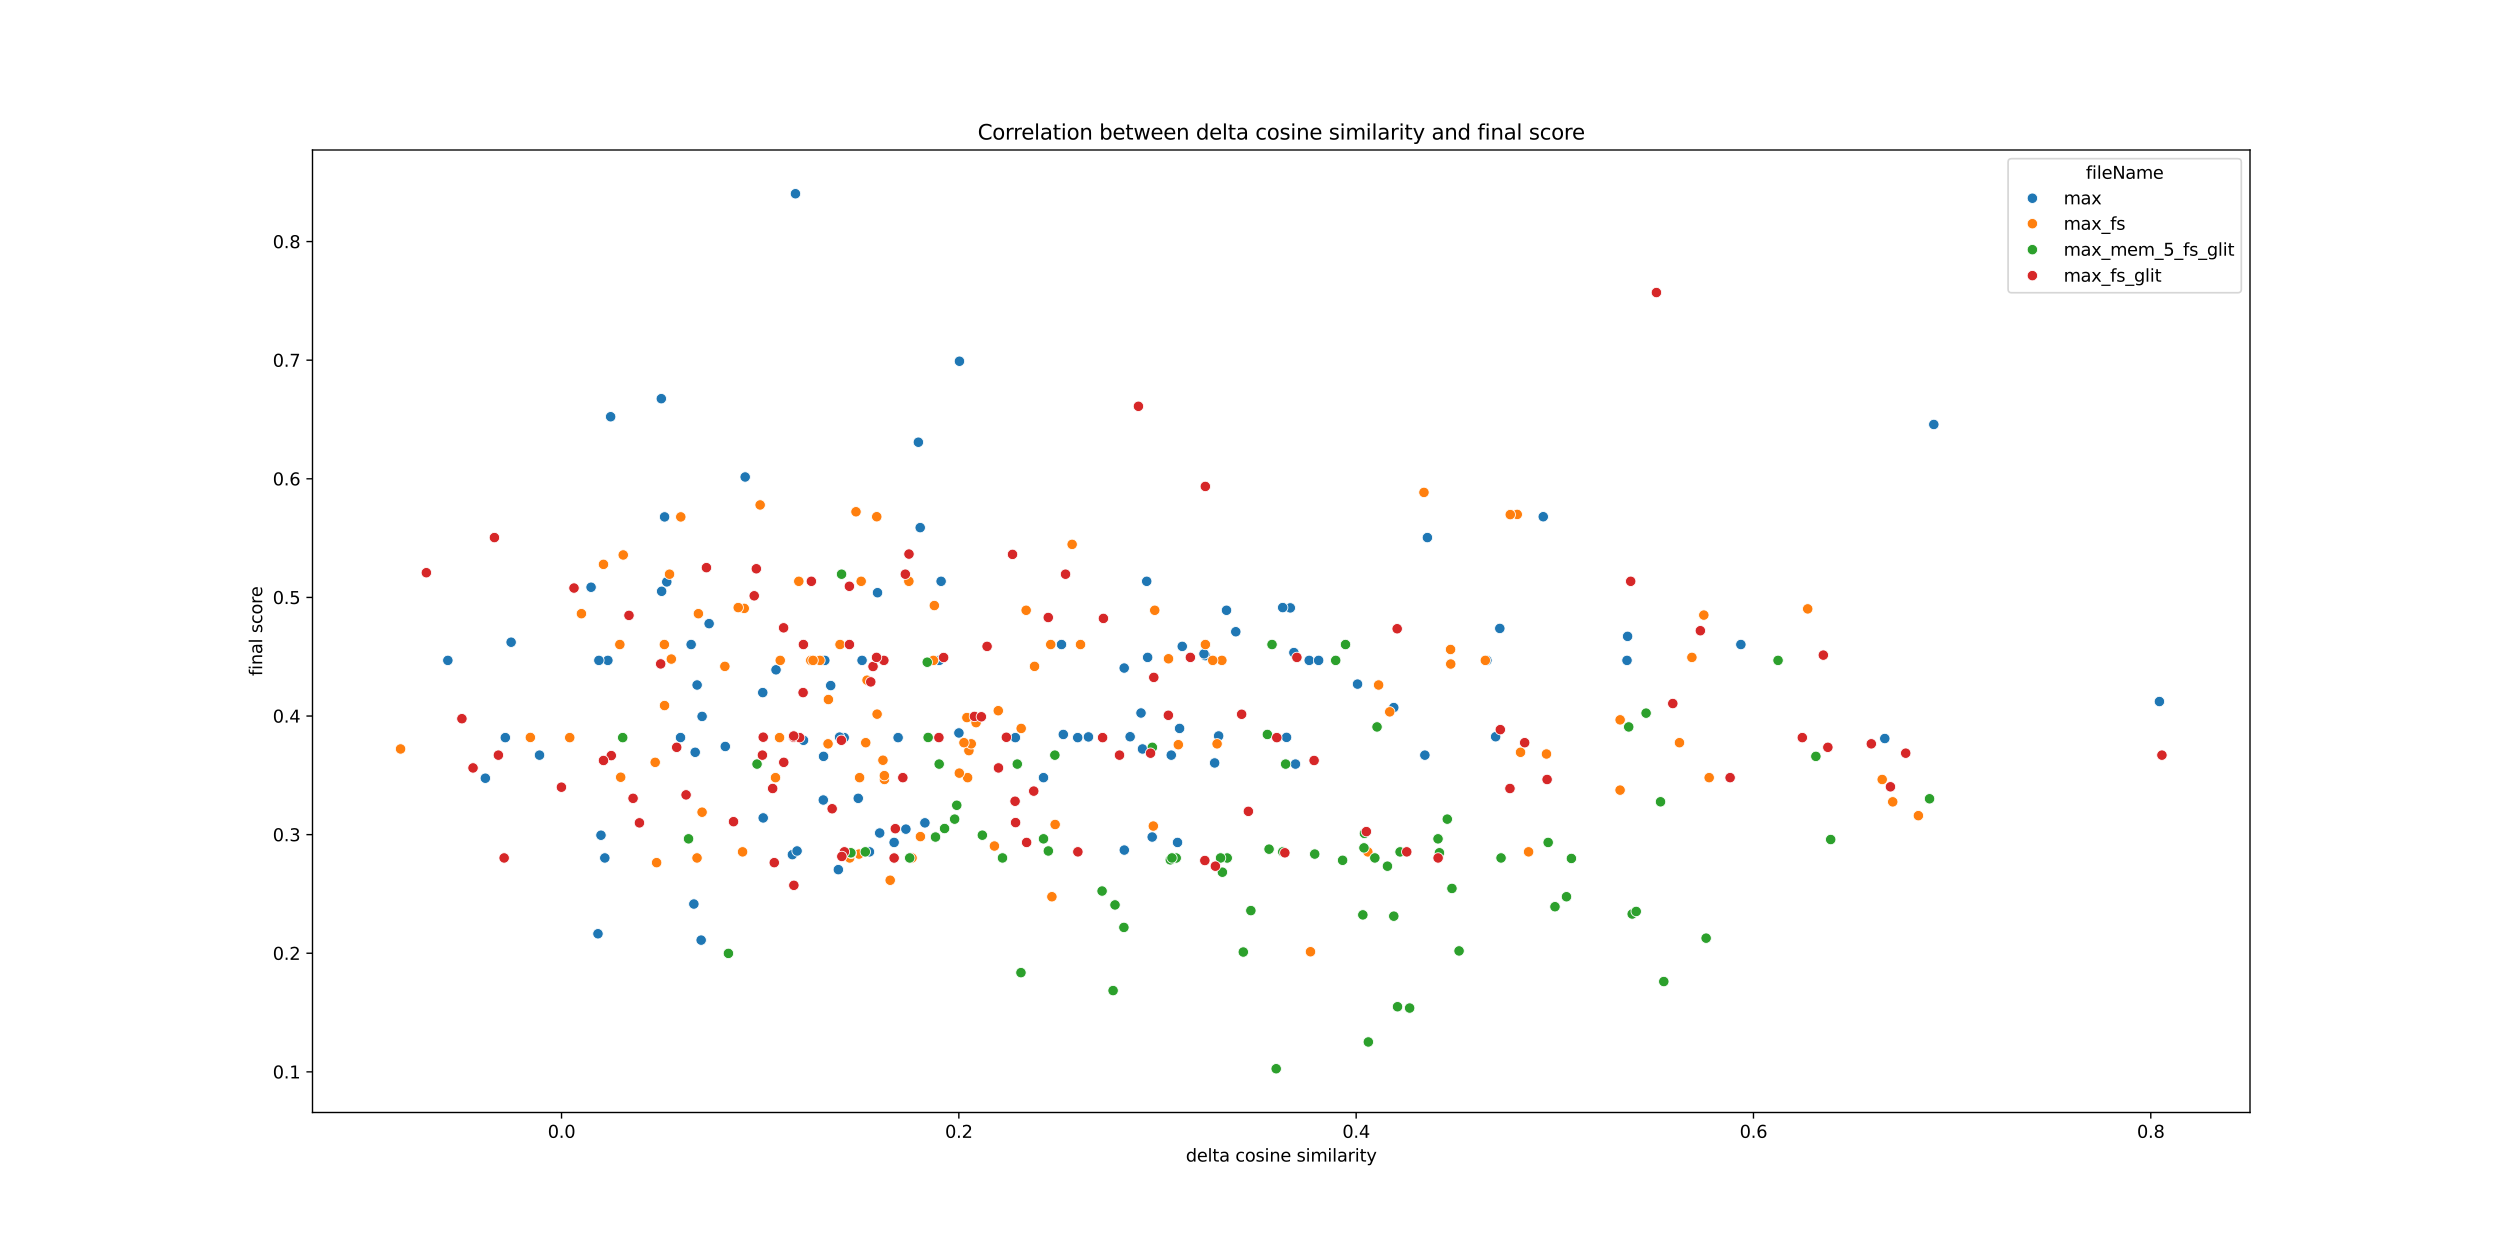 <?xml version="1.0" encoding="utf-8" standalone="no"?>
<!DOCTYPE svg PUBLIC "-//W3C//DTD SVG 1.1//EN"
  "http://www.w3.org/Graphics/SVG/1.1/DTD/svg11.dtd">
<svg xmlns:xlink="http://www.w3.org/1999/xlink" width="1440pt" height="720pt" viewBox="0 0 1440 720" xmlns="http://www.w3.org/2000/svg" version="1.1">
 <defs>
  <style type="text/css">*{stroke-linejoin: round; stroke-linecap: butt}</style>
 </defs>
 <g id="figure_1">
  <g id="patch_1">
   <path d="M 0 720 
L 1440 720 
L 1440 0 
L 0 0 
z
" style="fill: #ffffff"/>
  </g>
  <g id="axes_1">
   <g id="patch_2">
    <path d="M 180 640.8 
L 1296 640.8 
L 1296 86.4 
L 180 86.4 
z
" style="fill: #ffffff"/>
   </g>
   <g id="PathCollection_1">
    <defs>
     <path id="C0_0_9eafc4b5b3" d="M 0 3 
C 0.796 3 1.559 2.684 2.121 2.121 
C 2.684 1.559 3 0.796 3 -0 
C 3 -0.796 2.684 -1.559 2.121 -2.121 
C 1.559 -2.684 0.796 -3 0 -3 
C -0.796 -3 -1.559 -2.684 -2.121 -2.121 
C -2.684 -1.559 -3 -0.796 -3 0 
C -3 0.796 -2.684 1.559 -2.121 2.121 
C -1.559 2.684 -0.796 3 0 3 
z
"/>
    </defs>
    <g clip-path="url(#p7c3f74a192)">
     <use xlink:href="#C0_0_9eafc4b5b3" x="694.317" y="377.672" style="fill: #1f77b4; stroke: #ffffff; stroke-width: 0.48"/>
    </g>
    <g clip-path="url(#p7c3f74a192)">
     <use xlink:href="#C0_0_9eafc4b5b3" x="380.917" y="229.645" style="fill: #1f77b4; stroke: #ffffff; stroke-width: 0.48"/>
    </g>
    <g clip-path="url(#p7c3f74a192)">
     <use xlink:href="#C0_0_9eafc4b5b3" x="417.759" y="429.971" style="fill: #1f77b4; stroke: #ffffff; stroke-width: 0.48"/>
    </g>
    <g clip-path="url(#p7c3f74a192)">
     <use xlink:href="#C0_0_9eafc4b5b3" x="294.406" y="369.917" style="fill: #1f77b4; stroke: #ffffff; stroke-width: 0.48"/>
    </g>
    <g clip-path="url(#p7c3f74a192)">
     <use xlink:href="#C0_0_9eafc4b5b3" x="1085.639" y="425.395" style="fill: #1f77b4; stroke: #ffffff; stroke-width: 0.48"/>
    </g>
    <g clip-path="url(#p7c3f74a192)">
     <use xlink:href="#C0_0_9eafc4b5b3" x="348.377" y="494.178" style="fill: #1f77b4; stroke: #ffffff; stroke-width: 0.48"/>
    </g>
    <g clip-path="url(#p7c3f74a192)">
     <use xlink:href="#C0_0_9eafc4b5b3" x="474.218" y="460.806" style="fill: #1f77b4; stroke: #ffffff; stroke-width: 0.48"/>
    </g>
    <g clip-path="url(#p7c3f74a192)">
     <use xlink:href="#C0_0_9eafc4b5b3" x="552.334" y="422.184" style="fill: #1f77b4; stroke: #ffffff; stroke-width: 0.48"/>
    </g>
    <g clip-path="url(#p7c3f74a192)">
     <use xlink:href="#C0_0_9eafc4b5b3" x="456.416" y="492.28" style="fill: #1f77b4; stroke: #ffffff; stroke-width: 0.48"/>
    </g>
    <g clip-path="url(#p7c3f74a192)">
     <use xlink:href="#C0_0_9eafc4b5b3" x="475.096" y="380.385" style="fill: #1f77b4; stroke: #ffffff; stroke-width: 0.48"/>
    </g>
    <g clip-path="url(#p7c3f74a192)">
     <use xlink:href="#C0_0_9eafc4b5b3" x="661.042" y="378.663" style="fill: #1f77b4; stroke: #ffffff; stroke-width: 0.48"/>
    </g>
    <g clip-path="url(#p7c3f74a192)">
     <use xlink:href="#C0_0_9eafc4b5b3" x="701.937" y="423.919" style="fill: #1f77b4; stroke: #ffffff; stroke-width: 0.48"/>
    </g>
    <g clip-path="url(#p7c3f74a192)">
     <use xlink:href="#C0_0_9eafc4b5b3" x="381.111" y="340.588" style="fill: #1f77b4; stroke: #ffffff; stroke-width: 0.48"/>
    </g>
    <g clip-path="url(#p7c3f74a192)">
     <use xlink:href="#C0_0_9eafc4b5b3" x="754.099" y="380.385" style="fill: #1f77b4; stroke: #ffffff; stroke-width: 0.48"/>
    </g>
    <g clip-path="url(#p7c3f74a192)">
     <use xlink:href="#C0_0_9eafc4b5b3" x="279.559" y="448.249" style="fill: #1f77b4; stroke: #ffffff; stroke-width: 0.48"/>
    </g>
    <g clip-path="url(#p7c3f74a192)">
     <use xlink:href="#C0_0_9eafc4b5b3" x="657.219" y="410.687" style="fill: #1f77b4; stroke: #ffffff; stroke-width: 0.48"/>
    </g>
    <g clip-path="url(#p7c3f74a192)">
     <use xlink:href="#C0_0_9eafc4b5b3" x="429.219" y="274.745" style="fill: #1f77b4; stroke: #ffffff; stroke-width: 0.48"/>
    </g>
    <g clip-path="url(#p7c3f74a192)">
     <use xlink:href="#C0_0_9eafc4b5b3" x="743.212" y="350.146" style="fill: #1f77b4; stroke: #ffffff; stroke-width: 0.48"/>
    </g>
    <g clip-path="url(#p7c3f74a192)">
     <use xlink:href="#C0_0_9eafc4b5b3" x="384.067" y="335.164" style="fill: #1f77b4; stroke: #ffffff; stroke-width: 0.48"/>
    </g>
    <g clip-path="url(#p7c3f74a192)">
     <use xlink:href="#C0_0_9eafc4b5b3" x="820.726" y="434.959" style="fill: #1f77b4; stroke: #ffffff; stroke-width: 0.48"/>
    </g>
    <g clip-path="url(#p7c3f74a192)">
     <use xlink:href="#C0_0_9eafc4b5b3" x="822.184" y="309.644" style="fill: #1f77b4; stroke: #ffffff; stroke-width: 0.48"/>
    </g>
    <g clip-path="url(#p7c3f74a192)">
     <use xlink:href="#C0_0_9eafc4b5b3" x="530.034" y="303.92" style="fill: #1f77b4; stroke: #ffffff; stroke-width: 0.48"/>
    </g>
    <g clip-path="url(#p7c3f74a192)">
     <use xlink:href="#C0_0_9eafc4b5b3" x="861.484" y="424.362" style="fill: #1f77b4; stroke: #ffffff; stroke-width: 0.48"/>
    </g>
    <g clip-path="url(#p7c3f74a192)">
     <use xlink:href="#C0_0_9eafc4b5b3" x="540.982" y="380.385" style="fill: #1f77b4; stroke: #ffffff; stroke-width: 0.48"/>
    </g>
    <g clip-path="url(#p7c3f74a192)">
     <use xlink:href="#C0_0_9eafc4b5b3" x="521.793" y="477.586" style="fill: #1f77b4; stroke: #ffffff; stroke-width: 0.48"/>
    </g>
    <g clip-path="url(#p7c3f74a192)">
     <use xlink:href="#C0_0_9eafc4b5b3" x="482.891" y="500.922" style="fill: #1f77b4; stroke: #ffffff; stroke-width: 0.48"/>
    </g>
    <g clip-path="url(#p7c3f74a192)">
     <use xlink:href="#C0_0_9eafc4b5b3" x="1113.88" y="244.497" style="fill: #1f77b4; stroke: #ffffff; stroke-width: 0.48"/>
    </g>
    <g clip-path="url(#p7c3f74a192)">
     <use xlink:href="#C0_0_9eafc4b5b3" x="462.828" y="426.412" style="fill: #1f77b4; stroke: #ffffff; stroke-width: 0.48"/>
    </g>
    <g clip-path="url(#p7c3f74a192)">
     <use xlink:href="#C0_0_9eafc4b5b3" x="401.538" y="394.56" style="fill: #1f77b4; stroke: #ffffff; stroke-width: 0.48"/>
    </g>
    <g clip-path="url(#p7c3f74a192)">
     <use xlink:href="#C0_0_9eafc4b5b3" x="439.6" y="471.124" style="fill: #1f77b4; stroke: #ffffff; stroke-width: 0.48"/>
    </g>
    <g clip-path="url(#p7c3f74a192)">
     <use xlink:href="#C0_0_9eafc4b5b3" x="937.158" y="380.385" style="fill: #1f77b4; stroke: #ffffff; stroke-width: 0.48"/>
    </g>
    <g clip-path="url(#p7c3f74a192)">
     <use xlink:href="#C0_0_9eafc4b5b3" x="528.985" y="254.719" style="fill: #1f77b4; stroke: #ffffff; stroke-width: 0.48"/>
    </g>
    <g clip-path="url(#p7c3f74a192)">
     <use xlink:href="#C0_0_9eafc4b5b3" x="496.543" y="380.385" style="fill: #1f77b4; stroke: #ffffff; stroke-width: 0.48"/>
    </g>
    <g clip-path="url(#p7c3f74a192)">
     <use xlink:href="#C0_0_9eafc4b5b3" x="802.808" y="407.555" style="fill: #1f77b4; stroke: #ffffff; stroke-width: 0.48"/>
    </g>
    <g clip-path="url(#p7c3f74a192)">
     <use xlink:href="#C0_0_9eafc4b5b3" x="1002.742" y="371.246" style="fill: #1f77b4; stroke: #ffffff; stroke-width: 0.48"/>
    </g>
    <g clip-path="url(#p7c3f74a192)">
     <use xlink:href="#C0_0_9eafc4b5b3" x="340.459" y="338.251" style="fill: #1f77b4; stroke: #ffffff; stroke-width: 0.48"/>
    </g>
    <g clip-path="url(#p7c3f74a192)">
     <use xlink:href="#C0_0_9eafc4b5b3" x="459.116" y="490.164" style="fill: #1f77b4; stroke: #ffffff; stroke-width: 0.48"/>
    </g>
    <g clip-path="url(#p7c3f74a192)">
     <use xlink:href="#C0_0_9eafc4b5b3" x="391.983" y="424.829" style="fill: #1f77b4; stroke: #ffffff; stroke-width: 0.48"/>
    </g>
    <g clip-path="url(#p7c3f74a192)">
     <use xlink:href="#C0_0_9eafc4b5b3" x="505.452" y="341.402" style="fill: #1f77b4; stroke: #ffffff; stroke-width: 0.48"/>
    </g>
    <g clip-path="url(#p7c3f74a192)">
     <use xlink:href="#C0_0_9eafc4b5b3" x="458.189" y="111.6" style="fill: #1f77b4; stroke: #ffffff; stroke-width: 0.48"/>
    </g>
    <g clip-path="url(#p7c3f74a192)">
     <use xlink:href="#C0_0_9eafc4b5b3" x="350.142" y="380.385" style="fill: #1f77b4; stroke: #ffffff; stroke-width: 0.48"/>
    </g>
    <g clip-path="url(#p7c3f74a192)">
     <use xlink:href="#C0_0_9eafc4b5b3" x="888.911" y="297.64" style="fill: #1f77b4; stroke: #ffffff; stroke-width: 0.48"/>
    </g>
    <g clip-path="url(#p7c3f74a192)">
     <use xlink:href="#C0_0_9eafc4b5b3" x="552.647" y="208.073" style="fill: #1f77b4; stroke: #ffffff; stroke-width: 0.48"/>
    </g>
    <g clip-path="url(#p7c3f74a192)">
     <use xlink:href="#C0_0_9eafc4b5b3" x="693.499" y="376.605" style="fill: #1f77b4; stroke: #ffffff; stroke-width: 0.48"/>
    </g>
    <g clip-path="url(#p7c3f74a192)">
     <use xlink:href="#C0_0_9eafc4b5b3" x="506.702" y="479.819" style="fill: #1f77b4; stroke: #ffffff; stroke-width: 0.48"/>
    </g>
    <g clip-path="url(#p7c3f74a192)">
     <use xlink:href="#C0_0_9eafc4b5b3" x="647.592" y="489.638" style="fill: #1f77b4; stroke: #ffffff; stroke-width: 0.48"/>
    </g>
    <g clip-path="url(#p7c3f74a192)">
     <use xlink:href="#C0_0_9eafc4b5b3" x="346.16" y="481.085" style="fill: #1f77b4; stroke: #ffffff; stroke-width: 0.48"/>
    </g>
    <g clip-path="url(#p7c3f74a192)">
     <use xlink:href="#C0_0_9eafc4b5b3" x="478.491" y="394.886" style="fill: #1f77b4; stroke: #ffffff; stroke-width: 0.48"/>
    </g>
    <g clip-path="url(#p7c3f74a192)">
     <use xlink:href="#C0_0_9eafc4b5b3" x="612.465" y="423.051" style="fill: #1f77b4; stroke: #ffffff; stroke-width: 0.48"/>
    </g>
    <g clip-path="url(#p7c3f74a192)">
     <use xlink:href="#C0_0_9eafc4b5b3" x="344.965" y="380.385" style="fill: #1f77b4; stroke: #ffffff; stroke-width: 0.48"/>
    </g>
    <g clip-path="url(#p7c3f74a192)">
     <use xlink:href="#C0_0_9eafc4b5b3" x="446.989" y="385.81" style="fill: #1f77b4; stroke: #ffffff; stroke-width: 0.48"/>
    </g>
    <g clip-path="url(#p7c3f74a192)">
     <use xlink:href="#C0_0_9eafc4b5b3" x="399.667" y="520.717" style="fill: #1f77b4; stroke: #ffffff; stroke-width: 0.48"/>
    </g>
    <g clip-path="url(#p7c3f74a192)">
     <use xlink:href="#C0_0_9eafc4b5b3" x="745.28" y="375.887" style="fill: #1f77b4; stroke: #ffffff; stroke-width: 0.48"/>
    </g>
    <g clip-path="url(#p7c3f74a192)">
     <use xlink:href="#C0_0_9eafc4b5b3" x="660.507" y="334.832" style="fill: #1f77b4; stroke: #ffffff; stroke-width: 0.48"/>
    </g>
    <g clip-path="url(#p7c3f74a192)">
     <use xlink:href="#C0_0_9eafc4b5b3" x="382.799" y="297.741" style="fill: #1f77b4; stroke: #ffffff; stroke-width: 0.48"/>
    </g>
    <g clip-path="url(#p7c3f74a192)">
     <use xlink:href="#C0_0_9eafc4b5b3" x="620.761" y="424.866" style="fill: #1f77b4; stroke: #ffffff; stroke-width: 0.48"/>
    </g>
    <g clip-path="url(#p7c3f74a192)">
     <use xlink:href="#C0_0_9eafc4b5b3" x="404.404" y="412.661" style="fill: #1f77b4; stroke: #ffffff; stroke-width: 0.48"/>
    </g>
    <g clip-path="url(#p7c3f74a192)">
     <use xlink:href="#C0_0_9eafc4b5b3" x="398.093" y="371.246" style="fill: #1f77b4; stroke: #ffffff; stroke-width: 0.48"/>
    </g>
    <g clip-path="url(#p7c3f74a192)">
     <use xlink:href="#C0_0_9eafc4b5b3" x="344.431" y="537.852" style="fill: #1f77b4; stroke: #ffffff; stroke-width: 0.48"/>
    </g>
    <g clip-path="url(#p7c3f74a192)">
     <use xlink:href="#C0_0_9eafc4b5b3" x="679.447" y="419.58" style="fill: #1f77b4; stroke: #ffffff; stroke-width: 0.48"/>
    </g>
    <g clip-path="url(#p7c3f74a192)">
     <use xlink:href="#C0_0_9eafc4b5b3" x="584.855" y="424.866" style="fill: #1f77b4; stroke: #ffffff; stroke-width: 0.48"/>
    </g>
    <g clip-path="url(#p7c3f74a192)">
     <use xlink:href="#C0_0_9eafc4b5b3" x="486.249" y="424.866" style="fill: #1f77b4; stroke: #ffffff; stroke-width: 0.48"/>
    </g>
    <g clip-path="url(#p7c3f74a192)">
     <use xlink:href="#C0_0_9eafc4b5b3" x="680.971" y="372.317" style="fill: #1f77b4; stroke: #ffffff; stroke-width: 0.48"/>
    </g>
    <g clip-path="url(#p7c3f74a192)">
     <use xlink:href="#C0_0_9eafc4b5b3" x="515.014" y="485.254" style="fill: #1f77b4; stroke: #ffffff; stroke-width: 0.48"/>
    </g>
    <g clip-path="url(#p7c3f74a192)">
     <use xlink:href="#C0_0_9eafc4b5b3" x="856.447" y="380.385" style="fill: #1f77b4; stroke: #ffffff; stroke-width: 0.48"/>
    </g>
    <g clip-path="url(#p7c3f74a192)">
     <use xlink:href="#C0_0_9eafc4b5b3" x="738.834" y="349.97" style="fill: #1f77b4; stroke: #ffffff; stroke-width: 0.48"/>
    </g>
    <g clip-path="url(#p7c3f74a192)">
     <use xlink:href="#C0_0_9eafc4b5b3" x="474.364" y="435.669" style="fill: #1f77b4; stroke: #ffffff; stroke-width: 0.48"/>
    </g>
    <g clip-path="url(#p7c3f74a192)">
     <use xlink:href="#C0_0_9eafc4b5b3" x="291.057" y="424.866" style="fill: #1f77b4; stroke: #ffffff; stroke-width: 0.48"/>
    </g>
    <g clip-path="url(#p7c3f74a192)">
     <use xlink:href="#C0_0_9eafc4b5b3" x="678.256" y="485.254" style="fill: #1f77b4; stroke: #ffffff; stroke-width: 0.48"/>
    </g>
    <g clip-path="url(#p7c3f74a192)">
     <use xlink:href="#C0_0_9eafc4b5b3" x="937.492" y="366.54" style="fill: #1f77b4; stroke: #ffffff; stroke-width: 0.48"/>
    </g>
    <g clip-path="url(#p7c3f74a192)">
     <use xlink:href="#C0_0_9eafc4b5b3" x="647.535" y="384.794" style="fill: #1f77b4; stroke: #ffffff; stroke-width: 0.48"/>
    </g>
    <g clip-path="url(#p7c3f74a192)">
     <use xlink:href="#C0_0_9eafc4b5b3" x="611.428" y="371.246" style="fill: #1f77b4; stroke: #ffffff; stroke-width: 0.48"/>
    </g>
    <g clip-path="url(#p7c3f74a192)">
     <use xlink:href="#C0_0_9eafc4b5b3" x="706.475" y="351.519" style="fill: #1f77b4; stroke: #ffffff; stroke-width: 0.48"/>
    </g>
    <g clip-path="url(#p7c3f74a192)">
     <use xlink:href="#C0_0_9eafc4b5b3" x="1243.828" y="404.082" style="fill: #1f77b4; stroke: #ffffff; stroke-width: 0.48"/>
    </g>
    <g clip-path="url(#p7c3f74a192)">
     <use xlink:href="#C0_0_9eafc4b5b3" x="517.309" y="424.866" style="fill: #1f77b4; stroke: #ffffff; stroke-width: 0.48"/>
    </g>
    <g clip-path="url(#p7c3f74a192)">
     <use xlink:href="#C0_0_9eafc4b5b3" x="759.538" y="380.385" style="fill: #1f77b4; stroke: #ffffff; stroke-width: 0.48"/>
    </g>
    <g clip-path="url(#p7c3f74a192)">
     <use xlink:href="#C0_0_9eafc4b5b3" x="351.733" y="240.049" style="fill: #1f77b4; stroke: #ffffff; stroke-width: 0.48"/>
    </g>
    <g clip-path="url(#p7c3f74a192)">
     <use xlink:href="#C0_0_9eafc4b5b3" x="863.895" y="361.978" style="fill: #1f77b4; stroke: #ffffff; stroke-width: 0.48"/>
    </g>
    <g clip-path="url(#p7c3f74a192)">
     <use xlink:href="#C0_0_9eafc4b5b3" x="658.081" y="431.409" style="fill: #1f77b4; stroke: #ffffff; stroke-width: 0.48"/>
    </g>
    <g clip-path="url(#p7c3f74a192)">
     <use xlink:href="#C0_0_9eafc4b5b3" x="674.645" y="434.959" style="fill: #1f77b4; stroke: #ffffff; stroke-width: 0.48"/>
    </g>
    <g clip-path="url(#p7c3f74a192)">
     <use xlink:href="#C0_0_9eafc4b5b3" x="257.964" y="380.385" style="fill: #1f77b4; stroke: #ffffff; stroke-width: 0.48"/>
    </g>
    <g clip-path="url(#p7c3f74a192)">
     <use xlink:href="#C0_0_9eafc4b5b3" x="711.814" y="363.889" style="fill: #1f77b4; stroke: #ffffff; stroke-width: 0.48"/>
    </g>
    <g clip-path="url(#p7c3f74a192)">
     <use xlink:href="#C0_0_9eafc4b5b3" x="601.054" y="447.928" style="fill: #1f77b4; stroke: #ffffff; stroke-width: 0.48"/>
    </g>
    <g clip-path="url(#p7c3f74a192)">
     <use xlink:href="#C0_0_9eafc4b5b3" x="400.426" y="433.318" style="fill: #1f77b4; stroke: #ffffff; stroke-width: 0.48"/>
    </g>
    <g clip-path="url(#p7c3f74a192)">
     <use xlink:href="#C0_0_9eafc4b5b3" x="483.605" y="424.57" style="fill: #1f77b4; stroke: #ffffff; stroke-width: 0.48"/>
    </g>
    <g clip-path="url(#p7c3f74a192)">
     <use xlink:href="#C0_0_9eafc4b5b3" x="663.661" y="482.127" style="fill: #1f77b4; stroke: #ffffff; stroke-width: 0.48"/>
    </g>
    <g clip-path="url(#p7c3f74a192)">
     <use xlink:href="#C0_0_9eafc4b5b3" x="439.35" y="398.935" style="fill: #1f77b4; stroke: #ffffff; stroke-width: 0.48"/>
    </g>
    <g clip-path="url(#p7c3f74a192)">
     <use xlink:href="#C0_0_9eafc4b5b3" x="650.959" y="424.362" style="fill: #1f77b4; stroke: #ffffff; stroke-width: 0.48"/>
    </g>
    <g clip-path="url(#p7c3f74a192)">
     <use xlink:href="#C0_0_9eafc4b5b3" x="494.348" y="459.84" style="fill: #1f77b4; stroke: #ffffff; stroke-width: 0.48"/>
    </g>
    <g clip-path="url(#p7c3f74a192)">
     <use xlink:href="#C0_0_9eafc4b5b3" x="781.946" y="394.041" style="fill: #1f77b4; stroke: #ffffff; stroke-width: 0.48"/>
    </g>
    <g clip-path="url(#p7c3f74a192)">
     <use xlink:href="#C0_0_9eafc4b5b3" x="699.638" y="439.461" style="fill: #1f77b4; stroke: #ffffff; stroke-width: 0.48"/>
    </g>
    <g clip-path="url(#p7c3f74a192)">
     <use xlink:href="#C0_0_9eafc4b5b3" x="626.953" y="424.466" style="fill: #1f77b4; stroke: #ffffff; stroke-width: 0.48"/>
    </g>
    <g clip-path="url(#p7c3f74a192)">
     <use xlink:href="#C0_0_9eafc4b5b3" x="741.056" y="424.725" style="fill: #1f77b4; stroke: #ffffff; stroke-width: 0.48"/>
    </g>
    <g clip-path="url(#p7c3f74a192)">
     <use xlink:href="#C0_0_9eafc4b5b3" x="403.864" y="541.508" style="fill: #1f77b4; stroke: #ffffff; stroke-width: 0.48"/>
    </g>
    <g clip-path="url(#p7c3f74a192)">
     <use xlink:href="#C0_0_9eafc4b5b3" x="532.743" y="473.965" style="fill: #1f77b4; stroke: #ffffff; stroke-width: 0.48"/>
    </g>
    <g clip-path="url(#p7c3f74a192)">
     <use xlink:href="#C0_0_9eafc4b5b3" x="500.805" y="490.668" style="fill: #1f77b4; stroke: #ffffff; stroke-width: 0.48"/>
    </g>
    <g clip-path="url(#p7c3f74a192)">
     <use xlink:href="#C0_0_9eafc4b5b3" x="310.765" y="434.959" style="fill: #1f77b4; stroke: #ffffff; stroke-width: 0.48"/>
    </g>
    <g clip-path="url(#p7c3f74a192)">
     <use xlink:href="#C0_0_9eafc4b5b3" x="408.451" y="359.223" style="fill: #1f77b4; stroke: #ffffff; stroke-width: 0.48"/>
    </g>
    <g clip-path="url(#p7c3f74a192)">
     <use xlink:href="#C0_0_9eafc4b5b3" x="746.192" y="440.108" style="fill: #1f77b4; stroke: #ffffff; stroke-width: 0.48"/>
    </g>
    <g clip-path="url(#p7c3f74a192)">
     <use xlink:href="#C0_0_9eafc4b5b3" x="542.075" y="334.832" style="fill: #1f77b4; stroke: #ffffff; stroke-width: 0.48"/>
    </g>
    <g clip-path="url(#p7c3f74a192)">
     <use xlink:href="#C0_0_9eafc4b5b3" x="460.114" y="334.832" style="fill: #ff7f0e; stroke: #ffffff; stroke-width: 0.48"/>
    </g>
    <g clip-path="url(#p7c3f74a192)">
     <use xlink:href="#C0_0_9eafc4b5b3" x="402.282" y="353.485" style="fill: #ff7f0e; stroke: #ffffff; stroke-width: 0.48"/>
    </g>
    <g clip-path="url(#p7c3f74a192)">
     <use xlink:href="#C0_0_9eafc4b5b3" x="378.214" y="496.89" style="fill: #ff7f0e; stroke: #ffffff; stroke-width: 0.48"/>
    </g>
    <g clip-path="url(#p7c3f74a192)">
     <use xlink:href="#C0_0_9eafc4b5b3" x="509.443" y="448.985" style="fill: #ff7f0e; stroke: #ffffff; stroke-width: 0.48"/>
    </g>
    <g clip-path="url(#p7c3f74a192)">
     <use xlink:href="#C0_0_9eafc4b5b3" x="890.769" y="434.304" style="fill: #ff7f0e; stroke: #ffffff; stroke-width: 0.48"/>
    </g>
    <g clip-path="url(#p7c3f74a192)">
     <use xlink:href="#C0_0_9eafc4b5b3" x="694.304" y="371.246" style="fill: #ff7f0e; stroke: #ffffff; stroke-width: 0.48"/>
    </g>
    <g clip-path="url(#p7c3f74a192)">
     <use xlink:href="#C0_0_9eafc4b5b3" x="673.063" y="379.457" style="fill: #ff7f0e; stroke: #ffffff; stroke-width: 0.48"/>
    </g>
    <g clip-path="url(#p7c3f74a192)">
     <use xlink:href="#C0_0_9eafc4b5b3" x="591.063" y="351.519" style="fill: #ff7f0e; stroke: #ffffff; stroke-width: 0.48"/>
    </g>
    <g clip-path="url(#p7c3f74a192)">
     <use xlink:href="#C0_0_9eafc4b5b3" x="401.487" y="494.178" style="fill: #ff7f0e; stroke: #ffffff; stroke-width: 0.48"/>
    </g>
    <g clip-path="url(#p7c3f74a192)">
     <use xlink:href="#C0_0_9eafc4b5b3" x="575.005" y="409.371" style="fill: #ff7f0e; stroke: #ffffff; stroke-width: 0.48"/>
    </g>
    <g clip-path="url(#p7c3f74a192)">
     <use xlink:href="#C0_0_9eafc4b5b3" x="622.381" y="371.246" style="fill: #ff7f0e; stroke: #ffffff; stroke-width: 0.48"/>
    </g>
    <g clip-path="url(#p7c3f74a192)">
     <use xlink:href="#C0_0_9eafc4b5b3" x="873.928" y="296.304" style="fill: #ff7f0e; stroke: #ffffff; stroke-width: 0.48"/>
    </g>
    <g clip-path="url(#p7c3f74a192)">
     <use xlink:href="#C0_0_9eafc4b5b3" x="385.647" y="330.739" style="fill: #ff7f0e; stroke: #ffffff; stroke-width: 0.48"/>
    </g>
    <g clip-path="url(#p7c3f74a192)">
     <use xlink:href="#C0_0_9eafc4b5b3" x="377.383" y="439.11" style="fill: #ff7f0e; stroke: #ffffff; stroke-width: 0.48"/>
    </g>
    <g clip-path="url(#p7c3f74a192)">
     <use xlink:href="#C0_0_9eafc4b5b3" x="357.518" y="447.685" style="fill: #ff7f0e; stroke: #ffffff; stroke-width: 0.48"/>
    </g>
    <g clip-path="url(#p7c3f74a192)">
     <use xlink:href="#C0_0_9eafc4b5b3" x="347.607" y="325.075" style="fill: #ff7f0e; stroke: #ffffff; stroke-width: 0.48"/>
    </g>
    <g clip-path="url(#p7c3f74a192)">
     <use xlink:href="#C0_0_9eafc4b5b3" x="334.907" y="353.485" style="fill: #ff7f0e; stroke: #ffffff; stroke-width: 0.48"/>
    </g>
    <g clip-path="url(#p7c3f74a192)">
     <use xlink:href="#C0_0_9eafc4b5b3" x="665.132" y="351.519" style="fill: #ff7f0e; stroke: #ffffff; stroke-width: 0.48"/>
    </g>
    <g clip-path="url(#p7c3f74a192)">
     <use xlink:href="#C0_0_9eafc4b5b3" x="505.009" y="297.64" style="fill: #ff7f0e; stroke: #ffffff; stroke-width: 0.48"/>
    </g>
    <g clip-path="url(#p7c3f74a192)">
     <use xlink:href="#C0_0_9eafc4b5b3" x="525.331" y="494.178" style="fill: #ff7f0e; stroke: #ffffff; stroke-width: 0.48"/>
    </g>
    <g clip-path="url(#p7c3f74a192)">
     <use xlink:href="#C0_0_9eafc4b5b3" x="974.532" y="378.663" style="fill: #ff7f0e; stroke: #ffffff; stroke-width: 0.48"/>
    </g>
    <g clip-path="url(#p7c3f74a192)">
     <use xlink:href="#C0_0_9eafc4b5b3" x="505.208" y="411.345" style="fill: #ff7f0e; stroke: #ffffff; stroke-width: 0.48"/>
    </g>
    <g clip-path="url(#p7c3f74a192)">
     <use xlink:href="#C0_0_9eafc4b5b3" x="617.546" y="313.561" style="fill: #ff7f0e; stroke: #ffffff; stroke-width: 0.48"/>
    </g>
    <g clip-path="url(#p7c3f74a192)">
     <use xlink:href="#C0_0_9eafc4b5b3" x="703.8" y="380.385" style="fill: #ff7f0e; stroke: #ffffff; stroke-width: 0.48"/>
    </g>
    <g clip-path="url(#p7c3f74a192)">
     <use xlink:href="#C0_0_9eafc4b5b3" x="392.131" y="297.741" style="fill: #ff7f0e; stroke: #ffffff; stroke-width: 0.48"/>
    </g>
    <g clip-path="url(#p7c3f74a192)">
     <use xlink:href="#C0_0_9eafc4b5b3" x="230.727" y="431.406" style="fill: #ff7f0e; stroke: #ffffff; stroke-width: 0.48"/>
    </g>
    <g clip-path="url(#p7c3f74a192)">
     <use xlink:href="#C0_0_9eafc4b5b3" x="800.487" y="410.029" style="fill: #ff7f0e; stroke: #ffffff; stroke-width: 0.48"/>
    </g>
    <g clip-path="url(#p7c3f74a192)">
     <use xlink:href="#C0_0_9eafc4b5b3" x="476.954" y="428.445" style="fill: #ff7f0e; stroke: #ffffff; stroke-width: 0.48"/>
    </g>
    <g clip-path="url(#p7c3f74a192)">
     <use xlink:href="#C0_0_9eafc4b5b3" x="382.772" y="406.398" style="fill: #ff7f0e; stroke: #ffffff; stroke-width: 0.48"/>
    </g>
    <g clip-path="url(#p7c3f74a192)">
     <use xlink:href="#C0_0_9eafc4b5b3" x="417.523" y="383.837" style="fill: #ff7f0e; stroke: #ffffff; stroke-width: 0.48"/>
    </g>
    <g clip-path="url(#p7c3f74a192)">
     <use xlink:href="#C0_0_9eafc4b5b3" x="664.311" y="475.809" style="fill: #ff7f0e; stroke: #ffffff; stroke-width: 0.48"/>
    </g>
    <g clip-path="url(#p7c3f74a192)">
     <use xlink:href="#C0_0_9eafc4b5b3" x="678.715" y="428.954" style="fill: #ff7f0e; stroke: #ffffff; stroke-width: 0.48"/>
    </g>
    <g clip-path="url(#p7c3f74a192)">
     <use xlink:href="#C0_0_9eafc4b5b3" x="787.864" y="490.67" style="fill: #ff7f0e; stroke: #ffffff; stroke-width: 0.48"/>
    </g>
    <g clip-path="url(#p7c3f74a192)">
     <use xlink:href="#C0_0_9eafc4b5b3" x="358.979" y="319.655" style="fill: #ff7f0e; stroke: #ffffff; stroke-width: 0.48"/>
    </g>
    <g clip-path="url(#p7c3f74a192)">
     <use xlink:href="#C0_0_9eafc4b5b3" x="523.516" y="334.832" style="fill: #ff7f0e; stroke: #ffffff; stroke-width: 0.48"/>
    </g>
    <g clip-path="url(#p7c3f74a192)">
     <use xlink:href="#C0_0_9eafc4b5b3" x="558.089" y="432.363" style="fill: #ff7f0e; stroke: #ffffff; stroke-width: 0.48"/>
    </g>
    <g clip-path="url(#p7c3f74a192)">
     <use xlink:href="#C0_0_9eafc4b5b3" x="933.169" y="455.106" style="fill: #ff7f0e; stroke: #ffffff; stroke-width: 0.48"/>
    </g>
    <g clip-path="url(#p7c3f74a192)">
     <use xlink:href="#C0_0_9eafc4b5b3" x="467.018" y="380.385" style="fill: #ff7f0e; stroke: #ffffff; stroke-width: 0.48"/>
    </g>
    <g clip-path="url(#p7c3f74a192)">
     <use xlink:href="#C0_0_9eafc4b5b3" x="559.436" y="428.445" style="fill: #ff7f0e; stroke: #ffffff; stroke-width: 0.48"/>
    </g>
    <g clip-path="url(#p7c3f74a192)">
     <use xlink:href="#C0_0_9eafc4b5b3" x="981.399" y="354.289" style="fill: #ff7f0e; stroke: #ffffff; stroke-width: 0.48"/>
    </g>
    <g clip-path="url(#p7c3f74a192)">
     <use xlink:href="#C0_0_9eafc4b5b3" x="483.857" y="371.246" style="fill: #ff7f0e; stroke: #ffffff; stroke-width: 0.48"/>
    </g>
    <g clip-path="url(#p7c3f74a192)">
     <use xlink:href="#C0_0_9eafc4b5b3" x="605.892" y="516.527" style="fill: #ff7f0e; stroke: #ffffff; stroke-width: 0.48"/>
    </g>
    <g clip-path="url(#p7c3f74a192)">
     <use xlink:href="#C0_0_9eafc4b5b3" x="605.225" y="371.246" style="fill: #ff7f0e; stroke: #ffffff; stroke-width: 0.48"/>
    </g>
    <g clip-path="url(#p7c3f74a192)">
     <use xlink:href="#C0_0_9eafc4b5b3" x="701.041" y="428.445" style="fill: #ff7f0e; stroke: #ffffff; stroke-width: 0.48"/>
    </g>
    <g clip-path="url(#p7c3f74a192)">
     <use xlink:href="#C0_0_9eafc4b5b3" x="555.244" y="427.795" style="fill: #ff7f0e; stroke: #ffffff; stroke-width: 0.48"/>
    </g>
    <g clip-path="url(#p7c3f74a192)">
     <use xlink:href="#C0_0_9eafc4b5b3" x="556.932" y="413.319" style="fill: #ff7f0e; stroke: #ffffff; stroke-width: 0.48"/>
    </g>
    <g clip-path="url(#p7c3f74a192)">
     <use xlink:href="#C0_0_9eafc4b5b3" x="512.747" y="507.016" style="fill: #ff7f0e; stroke: #ffffff; stroke-width: 0.48"/>
    </g>
    <g clip-path="url(#p7c3f74a192)">
     <use xlink:href="#C0_0_9eafc4b5b3" x="382.672" y="371.246" style="fill: #ff7f0e; stroke: #ffffff; stroke-width: 0.48"/>
    </g>
    <g clip-path="url(#p7c3f74a192)">
     <use xlink:href="#C0_0_9eafc4b5b3" x="835.627" y="382.483" style="fill: #ff7f0e; stroke: #ffffff; stroke-width: 0.48"/>
    </g>
    <g clip-path="url(#p7c3f74a192)">
     <use xlink:href="#C0_0_9eafc4b5b3" x="449.021" y="424.866" style="fill: #ff7f0e; stroke: #ffffff; stroke-width: 0.48"/>
    </g>
    <g clip-path="url(#p7c3f74a192)">
     <use xlink:href="#C0_0_9eafc4b5b3" x="557.352" y="447.928" style="fill: #ff7f0e; stroke: #ffffff; stroke-width: 0.48"/>
    </g>
    <g clip-path="url(#p7c3f74a192)">
     <use xlink:href="#C0_0_9eafc4b5b3" x="509.39" y="446.766" style="fill: #ff7f0e; stroke: #ffffff; stroke-width: 0.48"/>
    </g>
    <g clip-path="url(#p7c3f74a192)">
     <use xlink:href="#C0_0_9eafc4b5b3" x="1084.141" y="448.985" style="fill: #ff7f0e; stroke: #ffffff; stroke-width: 0.48"/>
    </g>
    <g clip-path="url(#p7c3f74a192)">
     <use xlink:href="#C0_0_9eafc4b5b3" x="437.839" y="290.851" style="fill: #ff7f0e; stroke: #ffffff; stroke-width: 0.48"/>
    </g>
    <g clip-path="url(#p7c3f74a192)">
     <use xlink:href="#C0_0_9eafc4b5b3" x="404.398" y="467.825" style="fill: #ff7f0e; stroke: #ffffff; stroke-width: 0.48"/>
    </g>
    <g clip-path="url(#p7c3f74a192)">
     <use xlink:href="#C0_0_9eafc4b5b3" x="984.477" y="447.928" style="fill: #ff7f0e; stroke: #ffffff; stroke-width: 0.48"/>
    </g>
    <g clip-path="url(#p7c3f74a192)">
     <use xlink:href="#C0_0_9eafc4b5b3" x="305.485" y="424.777" style="fill: #ff7f0e; stroke: #ffffff; stroke-width: 0.48"/>
    </g>
    <g clip-path="url(#p7c3f74a192)">
     <use xlink:href="#C0_0_9eafc4b5b3" x="328.168" y="424.866" style="fill: #ff7f0e; stroke: #ffffff; stroke-width: 0.48"/>
    </g>
    <g clip-path="url(#p7c3f74a192)">
     <use xlink:href="#C0_0_9eafc4b5b3" x="495.126" y="447.928" style="fill: #ff7f0e; stroke: #ffffff; stroke-width: 0.48"/>
    </g>
    <g clip-path="url(#p7c3f74a192)">
     <use xlink:href="#C0_0_9eafc4b5b3" x="835.525" y="374.102" style="fill: #ff7f0e; stroke: #ffffff; stroke-width: 0.48"/>
    </g>
    <g clip-path="url(#p7c3f74a192)">
     <use xlink:href="#C0_0_9eafc4b5b3" x="493.055" y="294.783" style="fill: #ff7f0e; stroke: #ffffff; stroke-width: 0.48"/>
    </g>
    <g clip-path="url(#p7c3f74a192)">
     <use xlink:href="#C0_0_9eafc4b5b3" x="449.407" y="380.385" style="fill: #ff7f0e; stroke: #ffffff; stroke-width: 0.48"/>
    </g>
    <g clip-path="url(#p7c3f74a192)">
     <use xlink:href="#C0_0_9eafc4b5b3" x="446.687" y="447.928" style="fill: #ff7f0e; stroke: #ffffff; stroke-width: 0.48"/>
    </g>
    <g clip-path="url(#p7c3f74a192)">
     <use xlink:href="#C0_0_9eafc4b5b3" x="537.63" y="380.385" style="fill: #ff7f0e; stroke: #ffffff; stroke-width: 0.48"/>
    </g>
    <g clip-path="url(#p7c3f74a192)">
     <use xlink:href="#C0_0_9eafc4b5b3" x="562.224" y="416.246" style="fill: #ff7f0e; stroke: #ffffff; stroke-width: 0.48"/>
    </g>
    <g clip-path="url(#p7c3f74a192)">
     <use xlink:href="#C0_0_9eafc4b5b3" x="967.379" y="427.795" style="fill: #ff7f0e; stroke: #ffffff; stroke-width: 0.48"/>
    </g>
    <g clip-path="url(#p7c3f74a192)">
     <use xlink:href="#C0_0_9eafc4b5b3" x="1104.997" y="469.821" style="fill: #ff7f0e; stroke: #ffffff; stroke-width: 0.48"/>
    </g>
    <g clip-path="url(#p7c3f74a192)">
     <use xlink:href="#C0_0_9eafc4b5b3" x="538.177" y="348.797" style="fill: #ff7f0e; stroke: #ffffff; stroke-width: 0.48"/>
    </g>
    <g clip-path="url(#p7c3f74a192)">
     <use xlink:href="#C0_0_9eafc4b5b3" x="869.912" y="296.412" style="fill: #ff7f0e; stroke: #ffffff; stroke-width: 0.48"/>
    </g>
    <g clip-path="url(#p7c3f74a192)">
     <use xlink:href="#C0_0_9eafc4b5b3" x="588.195" y="419.58" style="fill: #ff7f0e; stroke: #ffffff; stroke-width: 0.48"/>
    </g>
    <g clip-path="url(#p7c3f74a192)">
     <use xlink:href="#C0_0_9eafc4b5b3" x="472.292" y="380.385" style="fill: #ff7f0e; stroke: #ffffff; stroke-width: 0.48"/>
    </g>
    <g clip-path="url(#p7c3f74a192)">
     <use xlink:href="#C0_0_9eafc4b5b3" x="855.553" y="380.385" style="fill: #ff7f0e; stroke: #ffffff; stroke-width: 0.48"/>
    </g>
    <g clip-path="url(#p7c3f74a192)">
     <use xlink:href="#C0_0_9eafc4b5b3" x="477.165" y="402.924" style="fill: #ff7f0e; stroke: #ffffff; stroke-width: 0.48"/>
    </g>
    <g clip-path="url(#p7c3f74a192)">
     <use xlink:href="#C0_0_9eafc4b5b3" x="595.892" y="383.837" style="fill: #ff7f0e; stroke: #ffffff; stroke-width: 0.48"/>
    </g>
    <g clip-path="url(#p7c3f74a192)">
     <use xlink:href="#C0_0_9eafc4b5b3" x="494.778" y="491.942" style="fill: #ff7f0e; stroke: #ffffff; stroke-width: 0.48"/>
    </g>
    <g clip-path="url(#p7c3f74a192)">
     <use xlink:href="#C0_0_9eafc4b5b3" x="496.036" y="334.832" style="fill: #ff7f0e; stroke: #ffffff; stroke-width: 0.48"/>
    </g>
    <g clip-path="url(#p7c3f74a192)">
     <use xlink:href="#C0_0_9eafc4b5b3" x="875.83" y="433.318" style="fill: #ff7f0e; stroke: #ffffff; stroke-width: 0.48"/>
    </g>
    <g clip-path="url(#p7c3f74a192)">
     <use xlink:href="#C0_0_9eafc4b5b3" x="794.085" y="394.56" style="fill: #ff7f0e; stroke: #ffffff; stroke-width: 0.48"/>
    </g>
    <g clip-path="url(#p7c3f74a192)">
     <use xlink:href="#C0_0_9eafc4b5b3" x="428.682" y="350.432" style="fill: #ff7f0e; stroke: #ffffff; stroke-width: 0.48"/>
    </g>
    <g clip-path="url(#p7c3f74a192)">
     <use xlink:href="#C0_0_9eafc4b5b3" x="498.666" y="427.795" style="fill: #ff7f0e; stroke: #ffffff; stroke-width: 0.48"/>
    </g>
    <g clip-path="url(#p7c3f74a192)">
     <use xlink:href="#C0_0_9eafc4b5b3" x="386.689" y="379.62" style="fill: #ff7f0e; stroke: #ffffff; stroke-width: 0.48"/>
    </g>
    <g clip-path="url(#p7c3f74a192)">
     <use xlink:href="#C0_0_9eafc4b5b3" x="530.16" y="481.884" style="fill: #ff7f0e; stroke: #ffffff; stroke-width: 0.48"/>
    </g>
    <g clip-path="url(#p7c3f74a192)">
     <use xlink:href="#C0_0_9eafc4b5b3" x="508.577" y="437.889" style="fill: #ff7f0e; stroke: #ffffff; stroke-width: 0.48"/>
    </g>
    <g clip-path="url(#p7c3f74a192)">
     <use xlink:href="#C0_0_9eafc4b5b3" x="425.21" y="349.97" style="fill: #ff7f0e; stroke: #ffffff; stroke-width: 0.48"/>
    </g>
    <g clip-path="url(#p7c3f74a192)">
     <use xlink:href="#C0_0_9eafc4b5b3" x="489.422" y="494.178" style="fill: #ff7f0e; stroke: #ffffff; stroke-width: 0.48"/>
    </g>
    <g clip-path="url(#p7c3f74a192)">
     <use xlink:href="#C0_0_9eafc4b5b3" x="552.566" y="445.32" style="fill: #ff7f0e; stroke: #ffffff; stroke-width: 0.48"/>
    </g>
    <g clip-path="url(#p7c3f74a192)">
     <use xlink:href="#C0_0_9eafc4b5b3" x="572.781" y="487.311" style="fill: #ff7f0e; stroke: #ffffff; stroke-width: 0.48"/>
    </g>
    <g clip-path="url(#p7c3f74a192)">
     <use xlink:href="#C0_0_9eafc4b5b3" x="820.206" y="283.634" style="fill: #ff7f0e; stroke: #ffffff; stroke-width: 0.48"/>
    </g>
    <g clip-path="url(#p7c3f74a192)">
     <use xlink:href="#C0_0_9eafc4b5b3" x="357.03" y="371.246" style="fill: #ff7f0e; stroke: #ffffff; stroke-width: 0.48"/>
    </g>
    <g clip-path="url(#p7c3f74a192)">
     <use xlink:href="#C0_0_9eafc4b5b3" x="1041.243" y="350.718" style="fill: #ff7f0e; stroke: #ffffff; stroke-width: 0.48"/>
    </g>
    <g clip-path="url(#p7c3f74a192)">
     <use xlink:href="#C0_0_9eafc4b5b3" x="880.471" y="490.67" style="fill: #ff7f0e; stroke: #ffffff; stroke-width: 0.48"/>
    </g>
    <g clip-path="url(#p7c3f74a192)">
     <use xlink:href="#C0_0_9eafc4b5b3" x="1090.212" y="461.866" style="fill: #ff7f0e; stroke: #ffffff; stroke-width: 0.48"/>
    </g>
    <g clip-path="url(#p7c3f74a192)">
     <use xlink:href="#C0_0_9eafc4b5b3" x="698.544" y="380.385" style="fill: #ff7f0e; stroke: #ffffff; stroke-width: 0.48"/>
    </g>
    <g clip-path="url(#p7c3f74a192)">
     <use xlink:href="#C0_0_9eafc4b5b3" x="468.32" y="380.385" style="fill: #ff7f0e; stroke: #ffffff; stroke-width: 0.48"/>
    </g>
    <g clip-path="url(#p7c3f74a192)">
     <use xlink:href="#C0_0_9eafc4b5b3" x="607.76" y="474.912" style="fill: #ff7f0e; stroke: #ffffff; stroke-width: 0.48"/>
    </g>
    <g clip-path="url(#p7c3f74a192)">
     <use xlink:href="#C0_0_9eafc4b5b3" x="427.725" y="490.675" style="fill: #ff7f0e; stroke: #ffffff; stroke-width: 0.48"/>
    </g>
    <g clip-path="url(#p7c3f74a192)">
     <use xlink:href="#C0_0_9eafc4b5b3" x="499.426" y="391.798" style="fill: #ff7f0e; stroke: #ffffff; stroke-width: 0.48"/>
    </g>
    <g clip-path="url(#p7c3f74a192)">
     <use xlink:href="#C0_0_9eafc4b5b3" x="754.843" y="548.212" style="fill: #ff7f0e; stroke: #ffffff; stroke-width: 0.48"/>
    </g>
    <g clip-path="url(#p7c3f74a192)">
     <use xlink:href="#C0_0_9eafc4b5b3" x="490.362" y="491.511" style="fill: #ff7f0e; stroke: #ffffff; stroke-width: 0.48"/>
    </g>
    <g clip-path="url(#p7c3f74a192)">
     <use xlink:href="#C0_0_9eafc4b5b3" x="933.194" y="414.634" style="fill: #ff7f0e; stroke: #ffffff; stroke-width: 0.48"/>
    </g>
    <g clip-path="url(#p7c3f74a192)">
     <use xlink:href="#C0_0_9eafc4b5b3" x="577.437" y="494.178" style="fill: #2ca02c; stroke: #ffffff; stroke-width: 0.48"/>
    </g>
    <g clip-path="url(#p7c3f74a192)">
     <use xlink:href="#C0_0_9eafc4b5b3" x="958.349" y="565.371" style="fill: #2ca02c; stroke: #ffffff; stroke-width: 0.48"/>
    </g>
    <g clip-path="url(#p7c3f74a192)">
     <use xlink:href="#C0_0_9eafc4b5b3" x="534.606" y="424.777" style="fill: #2ca02c; stroke: #ffffff; stroke-width: 0.48"/>
    </g>
    <g clip-path="url(#p7c3f74a192)">
     <use xlink:href="#C0_0_9eafc4b5b3" x="836.326" y="511.75" style="fill: #2ca02c; stroke: #ffffff; stroke-width: 0.48"/>
    </g>
    <g clip-path="url(#p7c3f74a192)">
     <use xlink:href="#C0_0_9eafc4b5b3" x="634.799" y="513.24" style="fill: #2ca02c; stroke: #ffffff; stroke-width: 0.48"/>
    </g>
    <g clip-path="url(#p7c3f74a192)">
     <use xlink:href="#C0_0_9eafc4b5b3" x="738.881" y="490.675" style="fill: #2ca02c; stroke: #ffffff; stroke-width: 0.48"/>
    </g>
    <g clip-path="url(#p7c3f74a192)">
     <use xlink:href="#C0_0_9eafc4b5b3" x="716.139" y="548.371" style="fill: #2ca02c; stroke: #ffffff; stroke-width: 0.48"/>
    </g>
    <g clip-path="url(#p7c3f74a192)">
     <use xlink:href="#C0_0_9eafc4b5b3" x="1111.426" y="460.099" style="fill: #2ca02c; stroke: #ffffff; stroke-width: 0.48"/>
    </g>
    <g clip-path="url(#p7c3f74a192)">
     <use xlink:href="#C0_0_9eafc4b5b3" x="704.092" y="502.389" style="fill: #2ca02c; stroke: #ffffff; stroke-width: 0.48"/>
    </g>
    <g clip-path="url(#p7c3f74a192)">
     <use xlink:href="#C0_0_9eafc4b5b3" x="677.479" y="494.209" style="fill: #2ca02c; stroke: #ffffff; stroke-width: 0.48"/>
    </g>
    <g clip-path="url(#p7c3f74a192)">
     <use xlink:href="#C0_0_9eafc4b5b3" x="565.824" y="481.067" style="fill: #2ca02c; stroke: #ffffff; stroke-width: 0.48"/>
    </g>
    <g clip-path="url(#p7c3f74a192)">
     <use xlink:href="#C0_0_9eafc4b5b3" x="785.644" y="488.381" style="fill: #2ca02c; stroke: #ffffff; stroke-width: 0.48"/>
    </g>
    <g clip-path="url(#p7c3f74a192)">
     <use xlink:href="#C0_0_9eafc4b5b3" x="806.443" y="490.689" style="fill: #2ca02c; stroke: #ffffff; stroke-width: 0.48"/>
    </g>
    <g clip-path="url(#p7c3f74a192)">
     <use xlink:href="#C0_0_9eafc4b5b3" x="730.982" y="489.113" style="fill: #2ca02c; stroke: #ffffff; stroke-width: 0.48"/>
    </g>
    <g clip-path="url(#p7c3f74a192)">
     <use xlink:href="#C0_0_9eafc4b5b3" x="419.573" y="549.166" style="fill: #2ca02c; stroke: #ffffff; stroke-width: 0.48"/>
    </g>
    <g clip-path="url(#p7c3f74a192)">
     <use xlink:href="#C0_0_9eafc4b5b3" x="588.07" y="560.25" style="fill: #2ca02c; stroke: #ffffff; stroke-width: 0.48"/>
    </g>
    <g clip-path="url(#p7c3f74a192)">
     <use xlink:href="#C0_0_9eafc4b5b3" x="544.069" y="477.234" style="fill: #2ca02c; stroke: #ffffff; stroke-width: 0.48"/>
    </g>
    <g clip-path="url(#p7c3f74a192)">
     <use xlink:href="#C0_0_9eafc4b5b3" x="793.171" y="418.713" style="fill: #2ca02c; stroke: #ffffff; stroke-width: 0.48"/>
    </g>
    <g clip-path="url(#p7c3f74a192)">
     <use xlink:href="#C0_0_9eafc4b5b3" x="674.092" y="495.266" style="fill: #2ca02c; stroke: #ffffff; stroke-width: 0.48"/>
    </g>
    <g clip-path="url(#p7c3f74a192)">
     <use xlink:href="#C0_0_9eafc4b5b3" x="791.911" y="494.178" style="fill: #2ca02c; stroke: #ffffff; stroke-width: 0.48"/>
    </g>
    <g clip-path="url(#p7c3f74a192)">
     <use xlink:href="#C0_0_9eafc4b5b3" x="642.245" y="521.236" style="fill: #2ca02c; stroke: #ffffff; stroke-width: 0.48"/>
    </g>
    <g clip-path="url(#p7c3f74a192)">
     <use xlink:href="#C0_0_9eafc4b5b3" x="551.097" y="463.832" style="fill: #2ca02c; stroke: #ffffff; stroke-width: 0.48"/>
    </g>
    <g clip-path="url(#p7c3f74a192)">
     <use xlink:href="#C0_0_9eafc4b5b3" x="811.957" y="580.639" style="fill: #2ca02c; stroke: #ffffff; stroke-width: 0.48"/>
    </g>
    <g clip-path="url(#p7c3f74a192)">
     <use xlink:href="#C0_0_9eafc4b5b3" x="948.149" y="410.768" style="fill: #2ca02c; stroke: #ffffff; stroke-width: 0.48"/>
    </g>
    <g clip-path="url(#p7c3f74a192)">
     <use xlink:href="#C0_0_9eafc4b5b3" x="675.049" y="494.178" style="fill: #2ca02c; stroke: #ffffff; stroke-width: 0.48"/>
    </g>
    <g clip-path="url(#p7c3f74a192)">
     <use xlink:href="#C0_0_9eafc4b5b3" x="1054.483" y="483.565" style="fill: #2ca02c; stroke: #ffffff; stroke-width: 0.48"/>
    </g>
    <g clip-path="url(#p7c3f74a192)">
     <use xlink:href="#C0_0_9eafc4b5b3" x="784.997" y="526.971" style="fill: #2ca02c; stroke: #ffffff; stroke-width: 0.48"/>
    </g>
    <g clip-path="url(#p7c3f74a192)">
     <use xlink:href="#C0_0_9eafc4b5b3" x="603.842" y="490.164" style="fill: #2ca02c; stroke: #ffffff; stroke-width: 0.48"/>
    </g>
    <g clip-path="url(#p7c3f74a192)">
     <use xlink:href="#C0_0_9eafc4b5b3" x="436.053" y="440.108" style="fill: #2ca02c; stroke: #ffffff; stroke-width: 0.48"/>
    </g>
    <g clip-path="url(#p7c3f74a192)">
     <use xlink:href="#C0_0_9eafc4b5b3" x="706.872" y="494.209" style="fill: #2ca02c; stroke: #ffffff; stroke-width: 0.48"/>
    </g>
    <g clip-path="url(#p7c3f74a192)">
     <use xlink:href="#C0_0_9eafc4b5b3" x="785.909" y="480.042" style="fill: #2ca02c; stroke: #ffffff; stroke-width: 0.48"/>
    </g>
    <g clip-path="url(#p7c3f74a192)">
     <use xlink:href="#C0_0_9eafc4b5b3" x="523.989" y="494.178" style="fill: #2ca02c; stroke: #ffffff; stroke-width: 0.48"/>
    </g>
    <g clip-path="url(#p7c3f74a192)">
     <use xlink:href="#C0_0_9eafc4b5b3" x="940.139" y="526.479" style="fill: #2ca02c; stroke: #ffffff; stroke-width: 0.48"/>
    </g>
    <g clip-path="url(#p7c3f74a192)">
     <use xlink:href="#C0_0_9eafc4b5b3" x="490.115" y="491.214" style="fill: #2ca02c; stroke: #ffffff; stroke-width: 0.48"/>
    </g>
    <g clip-path="url(#p7c3f74a192)">
     <use xlink:href="#C0_0_9eafc4b5b3" x="804.977" y="579.884" style="fill: #2ca02c; stroke: #ffffff; stroke-width: 0.48"/>
    </g>
    <g clip-path="url(#p7c3f74a192)">
     <use xlink:href="#C0_0_9eafc4b5b3" x="775.015" y="371.246" style="fill: #2ca02c; stroke: #ffffff; stroke-width: 0.48"/>
    </g>
    <g clip-path="url(#p7c3f74a192)">
     <use xlink:href="#C0_0_9eafc4b5b3" x="891.744" y="485.254" style="fill: #2ca02c; stroke: #ffffff; stroke-width: 0.48"/>
    </g>
    <g clip-path="url(#p7c3f74a192)">
     <use xlink:href="#C0_0_9eafc4b5b3" x="540.963" y="440.108" style="fill: #2ca02c; stroke: #ffffff; stroke-width: 0.48"/>
    </g>
    <g clip-path="url(#p7c3f74a192)">
     <use xlink:href="#C0_0_9eafc4b5b3" x="498.414" y="490.668" style="fill: #2ca02c; stroke: #ffffff; stroke-width: 0.48"/>
    </g>
    <g clip-path="url(#p7c3f74a192)">
     <use xlink:href="#C0_0_9eafc4b5b3" x="396.609" y="483.169" style="fill: #2ca02c; stroke: #ffffff; stroke-width: 0.48"/>
    </g>
    <g clip-path="url(#p7c3f74a192)">
     <use xlink:href="#C0_0_9eafc4b5b3" x="895.668" y="522.273" style="fill: #2ca02c; stroke: #ffffff; stroke-width: 0.48"/>
    </g>
    <g clip-path="url(#p7c3f74a192)">
     <use xlink:href="#C0_0_9eafc4b5b3" x="773.342" y="495.531" style="fill: #2ca02c; stroke: #ffffff; stroke-width: 0.48"/>
    </g>
    <g clip-path="url(#p7c3f74a192)">
     <use xlink:href="#C0_0_9eafc4b5b3" x="757.284" y="491.942" style="fill: #2ca02c; stroke: #ffffff; stroke-width: 0.48"/>
    </g>
    <g clip-path="url(#p7c3f74a192)">
     <use xlink:href="#C0_0_9eafc4b5b3" x="720.502" y="524.507" style="fill: #2ca02c; stroke: #ffffff; stroke-width: 0.48"/>
    </g>
    <g clip-path="url(#p7c3f74a192)">
     <use xlink:href="#C0_0_9eafc4b5b3" x="641.139" y="570.581" style="fill: #2ca02c; stroke: #ffffff; stroke-width: 0.48"/>
    </g>
    <g clip-path="url(#p7c3f74a192)">
     <use xlink:href="#C0_0_9eafc4b5b3" x="840.421" y="547.735" style="fill: #2ca02c; stroke: #ffffff; stroke-width: 0.48"/>
    </g>
    <g clip-path="url(#p7c3f74a192)">
     <use xlink:href="#C0_0_9eafc4b5b3" x="956.466" y="461.836" style="fill: #2ca02c; stroke: #ffffff; stroke-width: 0.48"/>
    </g>
    <g clip-path="url(#p7c3f74a192)">
     <use xlink:href="#C0_0_9eafc4b5b3" x="549.871" y="471.817" style="fill: #2ca02c; stroke: #ffffff; stroke-width: 0.48"/>
    </g>
    <g clip-path="url(#p7c3f74a192)">
     <use xlink:href="#C0_0_9eafc4b5b3" x="942.459" y="525" style="fill: #2ca02c; stroke: #ffffff; stroke-width: 0.48"/>
    </g>
    <g clip-path="url(#p7c3f74a192)">
     <use xlink:href="#C0_0_9eafc4b5b3" x="601.065" y="483.169" style="fill: #2ca02c; stroke: #ffffff; stroke-width: 0.48"/>
    </g>
    <g clip-path="url(#p7c3f74a192)">
     <use xlink:href="#C0_0_9eafc4b5b3" x="703.044" y="494.178" style="fill: #2ca02c; stroke: #ffffff; stroke-width: 0.48"/>
    </g>
    <g clip-path="url(#p7c3f74a192)">
     <use xlink:href="#C0_0_9eafc4b5b3" x="534.092" y="381.435" style="fill: #2ca02c; stroke: #ffffff; stroke-width: 0.48"/>
    </g>
    <g clip-path="url(#p7c3f74a192)">
     <use xlink:href="#C0_0_9eafc4b5b3" x="982.728" y="540.373" style="fill: #2ca02c; stroke: #ffffff; stroke-width: 0.48"/>
    </g>
    <g clip-path="url(#p7c3f74a192)">
     <use xlink:href="#C0_0_9eafc4b5b3" x="663.765" y="430.454" style="fill: #2ca02c; stroke: #ffffff; stroke-width: 0.48"/>
    </g>
    <g clip-path="url(#p7c3f74a192)">
     <use xlink:href="#C0_0_9eafc4b5b3" x="1045.947" y="435.669" style="fill: #2ca02c; stroke: #ffffff; stroke-width: 0.48"/>
    </g>
    <g clip-path="url(#p7c3f74a192)">
     <use xlink:href="#C0_0_9eafc4b5b3" x="730.005" y="423.051" style="fill: #2ca02c; stroke: #ffffff; stroke-width: 0.48"/>
    </g>
    <g clip-path="url(#p7c3f74a192)">
     <use xlink:href="#C0_0_9eafc4b5b3" x="833.634" y="471.817" style="fill: #2ca02c; stroke: #ffffff; stroke-width: 0.48"/>
    </g>
    <g clip-path="url(#p7c3f74a192)">
     <use xlink:href="#C0_0_9eafc4b5b3" x="538.848" y="482.127" style="fill: #2ca02c; stroke: #ffffff; stroke-width: 0.48"/>
    </g>
    <g clip-path="url(#p7c3f74a192)">
     <use xlink:href="#C0_0_9eafc4b5b3" x="585.956" y="440.108" style="fill: #2ca02c; stroke: #ffffff; stroke-width: 0.48"/>
    </g>
    <g clip-path="url(#p7c3f74a192)">
     <use xlink:href="#C0_0_9eafc4b5b3" x="769.365" y="380.385" style="fill: #2ca02c; stroke: #ffffff; stroke-width: 0.48"/>
    </g>
    <g clip-path="url(#p7c3f74a192)">
     <use xlink:href="#C0_0_9eafc4b5b3" x="358.683" y="424.866" style="fill: #2ca02c; stroke: #ffffff; stroke-width: 0.48"/>
    </g>
    <g clip-path="url(#p7c3f74a192)">
     <use xlink:href="#C0_0_9eafc4b5b3" x="740.522" y="440.108" style="fill: #2ca02c; stroke: #ffffff; stroke-width: 0.48"/>
    </g>
    <g clip-path="url(#p7c3f74a192)">
     <use xlink:href="#C0_0_9eafc4b5b3" x="788.162" y="600.175" style="fill: #2ca02c; stroke: #ffffff; stroke-width: 0.48"/>
    </g>
    <g clip-path="url(#p7c3f74a192)">
     <use xlink:href="#C0_0_9eafc4b5b3" x="607.597" y="434.959" style="fill: #2ca02c; stroke: #ffffff; stroke-width: 0.48"/>
    </g>
    <g clip-path="url(#p7c3f74a192)">
     <use xlink:href="#C0_0_9eafc4b5b3" x="864.601" y="494.178" style="fill: #2ca02c; stroke: #ffffff; stroke-width: 0.48"/>
    </g>
    <g clip-path="url(#p7c3f74a192)">
     <use xlink:href="#C0_0_9eafc4b5b3" x="799.173" y="498.919" style="fill: #2ca02c; stroke: #ffffff; stroke-width: 0.48"/>
    </g>
    <g clip-path="url(#p7c3f74a192)">
     <use xlink:href="#C0_0_9eafc4b5b3" x="1024.158" y="380.385" style="fill: #2ca02c; stroke: #ffffff; stroke-width: 0.48"/>
    </g>
    <g clip-path="url(#p7c3f74a192)">
     <use xlink:href="#C0_0_9eafc4b5b3" x="902.3" y="516.527" style="fill: #2ca02c; stroke: #ffffff; stroke-width: 0.48"/>
    </g>
    <g clip-path="url(#p7c3f74a192)">
     <use xlink:href="#C0_0_9eafc4b5b3" x="732.689" y="371.246" style="fill: #2ca02c; stroke: #ffffff; stroke-width: 0.48"/>
    </g>
    <g clip-path="url(#p7c3f74a192)">
     <use xlink:href="#C0_0_9eafc4b5b3" x="802.825" y="527.711" style="fill: #2ca02c; stroke: #ffffff; stroke-width: 0.48"/>
    </g>
    <g clip-path="url(#p7c3f74a192)">
     <use xlink:href="#C0_0_9eafc4b5b3" x="484.744" y="330.739" style="fill: #2ca02c; stroke: #ffffff; stroke-width: 0.48"/>
    </g>
    <g clip-path="url(#p7c3f74a192)">
     <use xlink:href="#C0_0_9eafc4b5b3" x="735.08" y="615.6" style="fill: #2ca02c; stroke: #ffffff; stroke-width: 0.48"/>
    </g>
    <g clip-path="url(#p7c3f74a192)">
     <use xlink:href="#C0_0_9eafc4b5b3" x="647.364" y="534.195" style="fill: #2ca02c; stroke: #ffffff; stroke-width: 0.48"/>
    </g>
    <g clip-path="url(#p7c3f74a192)">
     <use xlink:href="#C0_0_9eafc4b5b3" x="828.299" y="483.169" style="fill: #2ca02c; stroke: #ffffff; stroke-width: 0.48"/>
    </g>
    <g clip-path="url(#p7c3f74a192)">
     <use xlink:href="#C0_0_9eafc4b5b3" x="938.145" y="418.713" style="fill: #2ca02c; stroke: #ffffff; stroke-width: 0.48"/>
    </g>
    <g clip-path="url(#p7c3f74a192)">
     <use xlink:href="#C0_0_9eafc4b5b3" x="905.131" y="494.474" style="fill: #2ca02c; stroke: #ffffff; stroke-width: 0.48"/>
    </g>
    <g clip-path="url(#p7c3f74a192)">
     <use xlink:href="#C0_0_9eafc4b5b3" x="829.114" y="491.214" style="fill: #2ca02c; stroke: #ffffff; stroke-width: 0.48"/>
    </g>
    <g clip-path="url(#p7c3f74a192)">
     <use xlink:href="#C0_0_9eafc4b5b3" x="445.977" y="496.89" style="fill: #d62728; stroke: #ffffff; stroke-width: 0.48"/>
    </g>
    <g clip-path="url(#p7c3f74a192)">
     <use xlink:href="#C0_0_9eafc4b5b3" x="323.378" y="453.424" style="fill: #d62728; stroke: #ffffff; stroke-width: 0.48"/>
    </g>
    <g clip-path="url(#p7c3f74a192)">
     <use xlink:href="#C0_0_9eafc4b5b3" x="700.058" y="498.919" style="fill: #d62728; stroke: #ffffff; stroke-width: 0.48"/>
    </g>
    <g clip-path="url(#p7c3f74a192)">
     <use xlink:href="#C0_0_9eafc4b5b3" x="568.555" y="372.317" style="fill: #d62728; stroke: #ffffff; stroke-width: 0.48"/>
    </g>
    <g clip-path="url(#p7c3f74a192)">
     <use xlink:href="#C0_0_9eafc4b5b3" x="685.654" y="378.663" style="fill: #d62728; stroke: #ffffff; stroke-width: 0.48"/>
    </g>
    <g clip-path="url(#p7c3f74a192)">
     <use xlink:href="#C0_0_9eafc4b5b3" x="290.383" y="494.178" style="fill: #d62728; stroke: #ffffff; stroke-width: 0.48"/>
    </g>
    <g clip-path="url(#p7c3f74a192)">
     <use xlink:href="#C0_0_9eafc4b5b3" x="523.571" y="319.144" style="fill: #d62728; stroke: #ffffff; stroke-width: 0.48"/>
    </g>
    <g clip-path="url(#p7c3f74a192)">
     <use xlink:href="#C0_0_9eafc4b5b3" x="869.736" y="454.181" style="fill: #d62728; stroke: #ffffff; stroke-width: 0.48"/>
    </g>
    <g clip-path="url(#p7c3f74a192)">
     <use xlink:href="#C0_0_9eafc4b5b3" x="445.058" y="454.181" style="fill: #d62728; stroke: #ffffff; stroke-width: 0.48"/>
    </g>
    <g clip-path="url(#p7c3f74a192)">
     <use xlink:href="#C0_0_9eafc4b5b3" x="284.789" y="309.644" style="fill: #d62728; stroke: #ffffff; stroke-width: 0.48"/>
    </g>
    <g clip-path="url(#p7c3f74a192)">
     <use xlink:href="#C0_0_9eafc4b5b3" x="878.219" y="427.795" style="fill: #d62728; stroke: #ffffff; stroke-width: 0.48"/>
    </g>
    <g clip-path="url(#p7c3f74a192)">
     <use xlink:href="#C0_0_9eafc4b5b3" x="380.553" y="382.415" style="fill: #d62728; stroke: #ffffff; stroke-width: 0.48"/>
    </g>
    <g clip-path="url(#p7c3f74a192)">
     <use xlink:href="#C0_0_9eafc4b5b3" x="435.65" y="327.614" style="fill: #d62728; stroke: #ffffff; stroke-width: 0.48"/>
    </g>
    <g clip-path="url(#p7c3f74a192)">
     <use xlink:href="#C0_0_9eafc4b5b3" x="996.541" y="447.928" style="fill: #d62728; stroke: #ffffff; stroke-width: 0.48"/>
    </g>
    <g clip-path="url(#p7c3f74a192)">
     <use xlink:href="#C0_0_9eafc4b5b3" x="266.065" y="413.977" style="fill: #d62728; stroke: #ffffff; stroke-width: 0.48"/>
    </g>
    <g clip-path="url(#p7c3f74a192)">
     <use xlink:href="#C0_0_9eafc4b5b3" x="352.094" y="435.235" style="fill: #d62728; stroke: #ffffff; stroke-width: 0.48"/>
    </g>
    <g clip-path="url(#p7c3f74a192)">
     <use xlink:href="#C0_0_9eafc4b5b3" x="584.682" y="461.513" style="fill: #d62728; stroke: #ffffff; stroke-width: 0.48"/>
    </g>
    <g clip-path="url(#p7c3f74a192)">
     <use xlink:href="#C0_0_9eafc4b5b3" x="1097.691" y="433.831" style="fill: #d62728; stroke: #ffffff; stroke-width: 0.48"/>
    </g>
    <g clip-path="url(#p7c3f74a192)">
     <use xlink:href="#C0_0_9eafc4b5b3" x="979.407" y="363.296" style="fill: #d62728; stroke: #ffffff; stroke-width: 0.48"/>
    </g>
    <g clip-path="url(#p7c3f74a192)">
     <use xlink:href="#C0_0_9eafc4b5b3" x="828.348" y="494.178" style="fill: #d62728; stroke: #ffffff; stroke-width: 0.48"/>
    </g>
    <g clip-path="url(#p7c3f74a192)">
     <use xlink:href="#C0_0_9eafc4b5b3" x="939.277" y="334.832" style="fill: #d62728; stroke: #ffffff; stroke-width: 0.48"/>
    </g>
    <g clip-path="url(#p7c3f74a192)">
     <use xlink:href="#C0_0_9eafc4b5b3" x="486.378" y="490.661" style="fill: #d62728; stroke: #ffffff; stroke-width: 0.48"/>
    </g>
    <g clip-path="url(#p7c3f74a192)">
     <use xlink:href="#C0_0_9eafc4b5b3" x="561.282" y="412.661" style="fill: #d62728; stroke: #ffffff; stroke-width: 0.48"/>
    </g>
    <g clip-path="url(#p7c3f74a192)">
     <use xlink:href="#C0_0_9eafc4b5b3" x="635.098" y="424.866" style="fill: #d62728; stroke: #ffffff; stroke-width: 0.48"/>
    </g>
    <g clip-path="url(#p7c3f74a192)">
     <use xlink:href="#C0_0_9eafc4b5b3" x="364.645" y="459.84" style="fill: #d62728; stroke: #ffffff; stroke-width: 0.48"/>
    </g>
    <g clip-path="url(#p7c3f74a192)">
     <use xlink:href="#C0_0_9eafc4b5b3" x="439.142" y="434.959" style="fill: #d62728; stroke: #ffffff; stroke-width: 0.48"/>
    </g>
    <g clip-path="url(#p7c3f74a192)">
     <use xlink:href="#C0_0_9eafc4b5b3" x="635.567" y="356.212" style="fill: #d62728; stroke: #ffffff; stroke-width: 0.48"/>
    </g>
    <g clip-path="url(#p7c3f74a192)">
     <use xlink:href="#C0_0_9eafc4b5b3" x="489.247" y="337.696" style="fill: #d62728; stroke: #ffffff; stroke-width: 0.48"/>
    </g>
    <g clip-path="url(#p7c3f74a192)">
     <use xlink:href="#C0_0_9eafc4b5b3" x="747.008" y="378.663" style="fill: #d62728; stroke: #ffffff; stroke-width: 0.48"/>
    </g>
    <g clip-path="url(#p7c3f74a192)">
     <use xlink:href="#C0_0_9eafc4b5b3" x="451.45" y="439.11" style="fill: #d62728; stroke: #ffffff; stroke-width: 0.48"/>
    </g>
    <g clip-path="url(#p7c3f74a192)">
     <use xlink:href="#C0_0_9eafc4b5b3" x="467.349" y="334.832" style="fill: #d62728; stroke: #ffffff; stroke-width: 0.48"/>
    </g>
    <g clip-path="url(#p7c3f74a192)">
     <use xlink:href="#C0_0_9eafc4b5b3" x="515.018" y="494.209" style="fill: #d62728; stroke: #ffffff; stroke-width: 0.48"/>
    </g>
    <g clip-path="url(#p7c3f74a192)">
     <use xlink:href="#C0_0_9eafc4b5b3" x="565.265" y="412.872" style="fill: #d62728; stroke: #ffffff; stroke-width: 0.48"/>
    </g>
    <g clip-path="url(#p7c3f74a192)">
     <use xlink:href="#C0_0_9eafc4b5b3" x="864.18" y="420.274" style="fill: #d62728; stroke: #ffffff; stroke-width: 0.48"/>
    </g>
    <g clip-path="url(#p7c3f74a192)">
     <use xlink:href="#C0_0_9eafc4b5b3" x="484.646" y="426.4" style="fill: #d62728; stroke: #ffffff; stroke-width: 0.48"/>
    </g>
    <g clip-path="url(#p7c3f74a192)">
     <use xlink:href="#C0_0_9eafc4b5b3" x="579.668" y="424.673" style="fill: #d62728; stroke: #ffffff; stroke-width: 0.48"/>
    </g>
    <g clip-path="url(#p7c3f74a192)">
     <use xlink:href="#C0_0_9eafc4b5b3" x="662.714" y="433.831" style="fill: #d62728; stroke: #ffffff; stroke-width: 0.48"/>
    </g>
    <g clip-path="url(#p7c3f74a192)">
     <use xlink:href="#C0_0_9eafc4b5b3" x="457.044" y="424.622" style="fill: #d62728; stroke: #ffffff; stroke-width: 0.48"/>
    </g>
    <g clip-path="url(#p7c3f74a192)">
     <use xlink:href="#C0_0_9eafc4b5b3" x="515.709" y="477.32" style="fill: #d62728; stroke: #ffffff; stroke-width: 0.48"/>
    </g>
    <g clip-path="url(#p7c3f74a192)">
     <use xlink:href="#C0_0_9eafc4b5b3" x="603.797" y="355.68" style="fill: #d62728; stroke: #ffffff; stroke-width: 0.48"/>
    </g>
    <g clip-path="url(#p7c3f74a192)">
     <use xlink:href="#C0_0_9eafc4b5b3" x="272.467" y="442.327" style="fill: #d62728; stroke: #ffffff; stroke-width: 0.48"/>
    </g>
    <g clip-path="url(#p7c3f74a192)">
     <use xlink:href="#C0_0_9eafc4b5b3" x="484.896" y="493.316" style="fill: #d62728; stroke: #ffffff; stroke-width: 0.48"/>
    </g>
    <g clip-path="url(#p7c3f74a192)">
     <use xlink:href="#C0_0_9eafc4b5b3" x="655.745" y="234.028" style="fill: #d62728; stroke: #ffffff; stroke-width: 0.48"/>
    </g>
    <g clip-path="url(#p7c3f74a192)">
     <use xlink:href="#C0_0_9eafc4b5b3" x="543.527" y="378.727" style="fill: #d62728; stroke: #ffffff; stroke-width: 0.48"/>
    </g>
    <g clip-path="url(#p7c3f74a192)">
     <use xlink:href="#C0_0_9eafc4b5b3" x="719.069" y="467.336" style="fill: #d62728; stroke: #ffffff; stroke-width: 0.48"/>
    </g>
    <g clip-path="url(#p7c3f74a192)">
     <use xlink:href="#C0_0_9eafc4b5b3" x="520.035" y="447.928" style="fill: #d62728; stroke: #ffffff; stroke-width: 0.48"/>
    </g>
    <g clip-path="url(#p7c3f74a192)">
     <use xlink:href="#C0_0_9eafc4b5b3" x="694.272" y="280.191" style="fill: #d62728; stroke: #ffffff; stroke-width: 0.48"/>
    </g>
    <g clip-path="url(#p7c3f74a192)">
     <use xlink:href="#C0_0_9eafc4b5b3" x="1050.236" y="377.346" style="fill: #d62728; stroke: #ffffff; stroke-width: 0.48"/>
    </g>
    <g clip-path="url(#p7c3f74a192)">
     <use xlink:href="#C0_0_9eafc4b5b3" x="735.441" y="424.866" style="fill: #d62728; stroke: #ffffff; stroke-width: 0.48"/>
    </g>
    <g clip-path="url(#p7c3f74a192)">
     <use xlink:href="#C0_0_9eafc4b5b3" x="245.58" y="329.886" style="fill: #d62728; stroke: #ffffff; stroke-width: 0.48"/>
    </g>
    <g clip-path="url(#p7c3f74a192)">
     <use xlink:href="#C0_0_9eafc4b5b3" x="591.337" y="485.254" style="fill: #d62728; stroke: #ffffff; stroke-width: 0.48"/>
    </g>
    <g clip-path="url(#p7c3f74a192)">
     <use xlink:href="#C0_0_9eafc4b5b3" x="740.075" y="491.214" style="fill: #d62728; stroke: #ffffff; stroke-width: 0.48"/>
    </g>
    <g clip-path="url(#p7c3f74a192)">
     <use xlink:href="#C0_0_9eafc4b5b3" x="787.032" y="479" style="fill: #d62728; stroke: #ffffff; stroke-width: 0.48"/>
    </g>
    <g clip-path="url(#p7c3f74a192)">
     <use xlink:href="#C0_0_9eafc4b5b3" x="502.869" y="383.908" style="fill: #d62728; stroke: #ffffff; stroke-width: 0.48"/>
    </g>
    <g clip-path="url(#p7c3f74a192)">
     <use xlink:href="#C0_0_9eafc4b5b3" x="439.617" y="424.622" style="fill: #d62728; stroke: #ffffff; stroke-width: 0.48"/>
    </g>
    <g clip-path="url(#p7c3f74a192)">
     <use xlink:href="#C0_0_9eafc4b5b3" x="715.187" y="411.417" style="fill: #d62728; stroke: #ffffff; stroke-width: 0.48"/>
    </g>
    <g clip-path="url(#p7c3f74a192)">
     <use xlink:href="#C0_0_9eafc4b5b3" x="1088.898" y="453.2" style="fill: #d62728; stroke: #ffffff; stroke-width: 0.48"/>
    </g>
    <g clip-path="url(#p7c3f74a192)">
     <use xlink:href="#C0_0_9eafc4b5b3" x="347.609" y="438.043" style="fill: #d62728; stroke: #ffffff; stroke-width: 0.48"/>
    </g>
    <g clip-path="url(#p7c3f74a192)">
     <use xlink:href="#C0_0_9eafc4b5b3" x="287.074" y="434.959" style="fill: #d62728; stroke: #ffffff; stroke-width: 0.48"/>
    </g>
    <g clip-path="url(#p7c3f74a192)">
     <use xlink:href="#C0_0_9eafc4b5b3" x="1245.273" y="434.959" style="fill: #d62728; stroke: #ffffff; stroke-width: 0.48"/>
    </g>
    <g clip-path="url(#p7c3f74a192)">
     <use xlink:href="#C0_0_9eafc4b5b3" x="509.108" y="380.385" style="fill: #d62728; stroke: #ffffff; stroke-width: 0.48"/>
    </g>
    <g clip-path="url(#p7c3f74a192)">
     <use xlink:href="#C0_0_9eafc4b5b3" x="460.601" y="424.866" style="fill: #d62728; stroke: #ffffff; stroke-width: 0.48"/>
    </g>
    <g clip-path="url(#p7c3f74a192)">
     <use xlink:href="#C0_0_9eafc4b5b3" x="1052.85" y="430.454" style="fill: #d62728; stroke: #ffffff; stroke-width: 0.48"/>
    </g>
    <g clip-path="url(#p7c3f74a192)">
     <use xlink:href="#C0_0_9eafc4b5b3" x="620.855" y="490.658" style="fill: #d62728; stroke: #ffffff; stroke-width: 0.48"/>
    </g>
    <g clip-path="url(#p7c3f74a192)">
     <use xlink:href="#C0_0_9eafc4b5b3" x="664.587" y="390.185" style="fill: #d62728; stroke: #ffffff; stroke-width: 0.48"/>
    </g>
    <g clip-path="url(#p7c3f74a192)">
     <use xlink:href="#C0_0_9eafc4b5b3" x="804.769" y="362.162" style="fill: #d62728; stroke: #ffffff; stroke-width: 0.48"/>
    </g>
    <g clip-path="url(#p7c3f74a192)">
     <use xlink:href="#C0_0_9eafc4b5b3" x="362.292" y="354.464" style="fill: #d62728; stroke: #ffffff; stroke-width: 0.48"/>
    </g>
    <g clip-path="url(#p7c3f74a192)">
     <use xlink:href="#C0_0_9eafc4b5b3" x="575.125" y="442.327" style="fill: #d62728; stroke: #ffffff; stroke-width: 0.48"/>
    </g>
    <g clip-path="url(#p7c3f74a192)">
     <use xlink:href="#C0_0_9eafc4b5b3" x="501.557" y="392.769" style="fill: #d62728; stroke: #ffffff; stroke-width: 0.48"/>
    </g>
    <g clip-path="url(#p7c3f74a192)">
     <use xlink:href="#C0_0_9eafc4b5b3" x="451.351" y="361.629" style="fill: #d62728; stroke: #ffffff; stroke-width: 0.48"/>
    </g>
    <g clip-path="url(#p7c3f74a192)">
     <use xlink:href="#C0_0_9eafc4b5b3" x="422.508" y="473.288" style="fill: #d62728; stroke: #ffffff; stroke-width: 0.48"/>
    </g>
    <g clip-path="url(#p7c3f74a192)">
     <use xlink:href="#C0_0_9eafc4b5b3" x="644.834" y="434.959" style="fill: #d62728; stroke: #ffffff; stroke-width: 0.48"/>
    </g>
    <g clip-path="url(#p7c3f74a192)">
     <use xlink:href="#C0_0_9eafc4b5b3" x="462.764" y="371.246" style="fill: #d62728; stroke: #ffffff; stroke-width: 0.48"/>
    </g>
    <g clip-path="url(#p7c3f74a192)">
     <use xlink:href="#C0_0_9eafc4b5b3" x="395.18" y="457.844" style="fill: #d62728; stroke: #ffffff; stroke-width: 0.48"/>
    </g>
    <g clip-path="url(#p7c3f74a192)">
     <use xlink:href="#C0_0_9eafc4b5b3" x="479.321" y="465.842" style="fill: #d62728; stroke: #ffffff; stroke-width: 0.48"/>
    </g>
    <g clip-path="url(#p7c3f74a192)">
     <use xlink:href="#C0_0_9eafc4b5b3" x="595.435" y="455.673" style="fill: #d62728; stroke: #ffffff; stroke-width: 0.48"/>
    </g>
    <g clip-path="url(#p7c3f74a192)">
     <use xlink:href="#C0_0_9eafc4b5b3" x="810.289" y="490.672" style="fill: #d62728; stroke: #ffffff; stroke-width: 0.48"/>
    </g>
    <g clip-path="url(#p7c3f74a192)">
     <use xlink:href="#C0_0_9eafc4b5b3" x="963.53" y="405.24" style="fill: #d62728; stroke: #ffffff; stroke-width: 0.48"/>
    </g>
    <g clip-path="url(#p7c3f74a192)">
     <use xlink:href="#C0_0_9eafc4b5b3" x="1077.879" y="428.445" style="fill: #d62728; stroke: #ffffff; stroke-width: 0.48"/>
    </g>
    <g clip-path="url(#p7c3f74a192)">
     <use xlink:href="#C0_0_9eafc4b5b3" x="434.429" y="343.183" style="fill: #d62728; stroke: #ffffff; stroke-width: 0.48"/>
    </g>
    <g clip-path="url(#p7c3f74a192)">
     <use xlink:href="#C0_0_9eafc4b5b3" x="891.129" y="448.985" style="fill: #d62728; stroke: #ffffff; stroke-width: 0.48"/>
    </g>
    <g clip-path="url(#p7c3f74a192)">
     <use xlink:href="#C0_0_9eafc4b5b3" x="489.272" y="371.246" style="fill: #d62728; stroke: #ffffff; stroke-width: 0.48"/>
    </g>
    <g clip-path="url(#p7c3f74a192)">
     <use xlink:href="#C0_0_9eafc4b5b3" x="583.214" y="319.333" style="fill: #d62728; stroke: #ffffff; stroke-width: 0.48"/>
    </g>
    <g clip-path="url(#p7c3f74a192)">
     <use xlink:href="#C0_0_9eafc4b5b3" x="457.268" y="509.945" style="fill: #d62728; stroke: #ffffff; stroke-width: 0.48"/>
    </g>
    <g clip-path="url(#p7c3f74a192)">
     <use xlink:href="#C0_0_9eafc4b5b3" x="584.973" y="473.813" style="fill: #d62728; stroke: #ffffff; stroke-width: 0.48"/>
    </g>
    <g clip-path="url(#p7c3f74a192)">
     <use xlink:href="#C0_0_9eafc4b5b3" x="330.622" y="338.713" style="fill: #d62728; stroke: #ffffff; stroke-width: 0.48"/>
    </g>
    <g clip-path="url(#p7c3f74a192)">
     <use xlink:href="#C0_0_9eafc4b5b3" x="613.744" y="330.739" style="fill: #d62728; stroke: #ffffff; stroke-width: 0.48"/>
    </g>
    <g clip-path="url(#p7c3f74a192)">
     <use xlink:href="#C0_0_9eafc4b5b3" x="389.784" y="430.454" style="fill: #d62728; stroke: #ffffff; stroke-width: 0.48"/>
    </g>
    <g clip-path="url(#p7c3f74a192)">
     <use xlink:href="#C0_0_9eafc4b5b3" x="457.155" y="423.919" style="fill: #d62728; stroke: #ffffff; stroke-width: 0.48"/>
    </g>
    <g clip-path="url(#p7c3f74a192)">
     <use xlink:href="#C0_0_9eafc4b5b3" x="1038.129" y="424.866" style="fill: #d62728; stroke: #ffffff; stroke-width: 0.48"/>
    </g>
    <g clip-path="url(#p7c3f74a192)">
     <use xlink:href="#C0_0_9eafc4b5b3" x="756.922" y="438.043" style="fill: #d62728; stroke: #ffffff; stroke-width: 0.48"/>
    </g>
    <g clip-path="url(#p7c3f74a192)">
     <use xlink:href="#C0_0_9eafc4b5b3" x="368.317" y="473.965" style="fill: #d62728; stroke: #ffffff; stroke-width: 0.48"/>
    </g>
    <g clip-path="url(#p7c3f74a192)">
     <use xlink:href="#C0_0_9eafc4b5b3" x="693.988" y="495.663" style="fill: #d62728; stroke: #ffffff; stroke-width: 0.48"/>
    </g>
    <g clip-path="url(#p7c3f74a192)">
     <use xlink:href="#C0_0_9eafc4b5b3" x="504.884" y="378.663" style="fill: #d62728; stroke: #ffffff; stroke-width: 0.48"/>
    </g>
    <g clip-path="url(#p7c3f74a192)">
     <use xlink:href="#C0_0_9eafc4b5b3" x="540.811" y="424.829" style="fill: #d62728; stroke: #ffffff; stroke-width: 0.48"/>
    </g>
    <g clip-path="url(#p7c3f74a192)">
     <use xlink:href="#C0_0_9eafc4b5b3" x="462.586" y="398.935" style="fill: #d62728; stroke: #ffffff; stroke-width: 0.48"/>
    </g>
    <g clip-path="url(#p7c3f74a192)">
     <use xlink:href="#C0_0_9eafc4b5b3" x="406.915" y="326.969" style="fill: #d62728; stroke: #ffffff; stroke-width: 0.48"/>
    </g>
    <g clip-path="url(#p7c3f74a192)">
     <use xlink:href="#C0_0_9eafc4b5b3" x="672.976" y="412.003" style="fill: #d62728; stroke: #ffffff; stroke-width: 0.48"/>
    </g>
    <g clip-path="url(#p7c3f74a192)">
     <use xlink:href="#C0_0_9eafc4b5b3" x="954.103" y="168.503" style="fill: #d62728; stroke: #ffffff; stroke-width: 0.48"/>
    </g>
    <g clip-path="url(#p7c3f74a192)">
     <use xlink:href="#C0_0_9eafc4b5b3" x="521.473" y="330.739" style="fill: #d62728; stroke: #ffffff; stroke-width: 0.48"/>
    </g>
   </g>
   <g id="matplotlib.axis_1">
    <g id="xtick_1">
     <g id="line2d_1">
      <defs>
       <path id="m2d611f2c80" d="M 0 0 
L 0 3.5 
" style="stroke: #000000; stroke-width: 0.8"/>
      </defs>
      <g>
       <use xlink:href="#m2d611f2c80" x="323.447" y="640.8" style="stroke: #000000; stroke-width: 0.8"/>
      </g>
     </g>
     <g id="text_1">
      <!-- 0.0 -->
      <g transform="translate(315.496 655.398) scale(0.1 -0.1)">
       <defs>
        <path id="DejaVuSans-30" d="M 2034 4250 
Q 1547 4250 1301 3770 
Q 1056 3291 1056 2328 
Q 1056 1369 1301 889 
Q 1547 409 2034 409 
Q 2525 409 2770 889 
Q 3016 1369 3016 2328 
Q 3016 3291 2770 3770 
Q 2525 4250 2034 4250 
z
M 2034 4750 
Q 2819 4750 3233 4129 
Q 3647 3509 3647 2328 
Q 3647 1150 3233 529 
Q 2819 -91 2034 -91 
Q 1250 -91 836 529 
Q 422 1150 422 2328 
Q 422 3509 836 4129 
Q 1250 4750 2034 4750 
z
" transform="scale(0.016)"/>
        <path id="DejaVuSans-2e" d="M 684 794 
L 1344 794 
L 1344 0 
L 684 0 
L 684 794 
z
" transform="scale(0.016)"/>
       </defs>
       <use xlink:href="#DejaVuSans-30"/>
       <use xlink:href="#DejaVuSans-2e" x="63.623"/>
       <use xlink:href="#DejaVuSans-30" x="95.41"/>
      </g>
     </g>
    </g>
    <g id="xtick_2">
     <g id="line2d_2">
      <g>
       <use xlink:href="#m2d611f2c80" x="552.298" y="640.8" style="stroke: #000000; stroke-width: 0.8"/>
      </g>
     </g>
     <g id="text_2">
      <!-- 0.2 -->
      <g transform="translate(544.347 655.398) scale(0.1 -0.1)">
       <defs>
        <path id="DejaVuSans-32" d="M 1228 531 
L 3431 531 
L 3431 0 
L 469 0 
L 469 531 
Q 828 903 1448 1529 
Q 2069 2156 2228 2338 
Q 2531 2678 2651 2914 
Q 2772 3150 2772 3378 
Q 2772 3750 2511 3984 
Q 2250 4219 1831 4219 
Q 1534 4219 1204 4116 
Q 875 4013 500 3803 
L 500 4441 
Q 881 4594 1212 4672 
Q 1544 4750 1819 4750 
Q 2544 4750 2975 4387 
Q 3406 4025 3406 3419 
Q 3406 3131 3298 2873 
Q 3191 2616 2906 2266 
Q 2828 2175 2409 1742 
Q 1991 1309 1228 531 
z
" transform="scale(0.016)"/>
       </defs>
       <use xlink:href="#DejaVuSans-30"/>
       <use xlink:href="#DejaVuSans-2e" x="63.623"/>
       <use xlink:href="#DejaVuSans-32" x="95.41"/>
      </g>
     </g>
    </g>
    <g id="xtick_3">
     <g id="line2d_3">
      <g>
       <use xlink:href="#m2d611f2c80" x="781.149" y="640.8" style="stroke: #000000; stroke-width: 0.8"/>
      </g>
     </g>
     <g id="text_3">
      <!-- 0.4 -->
      <g transform="translate(773.198 655.398) scale(0.1 -0.1)">
       <defs>
        <path id="DejaVuSans-34" d="M 2419 4116 
L 825 1625 
L 2419 1625 
L 2419 4116 
z
M 2253 4666 
L 3047 4666 
L 3047 1625 
L 3713 1625 
L 3713 1100 
L 3047 1100 
L 3047 0 
L 2419 0 
L 2419 1100 
L 313 1100 
L 313 1709 
L 2253 4666 
z
" transform="scale(0.016)"/>
       </defs>
       <use xlink:href="#DejaVuSans-30"/>
       <use xlink:href="#DejaVuSans-2e" x="63.623"/>
       <use xlink:href="#DejaVuSans-34" x="95.41"/>
      </g>
     </g>
    </g>
    <g id="xtick_4">
     <g id="line2d_4">
      <g>
       <use xlink:href="#m2d611f2c80" x="1010" y="640.8" style="stroke: #000000; stroke-width: 0.8"/>
      </g>
     </g>
     <g id="text_4">
      <!-- 0.6 -->
      <g transform="translate(1002.049 655.398) scale(0.1 -0.1)">
       <defs>
        <path id="DejaVuSans-36" d="M 2113 2584 
Q 1688 2584 1439 2293 
Q 1191 2003 1191 1497 
Q 1191 994 1439 701 
Q 1688 409 2113 409 
Q 2538 409 2786 701 
Q 3034 994 3034 1497 
Q 3034 2003 2786 2293 
Q 2538 2584 2113 2584 
z
M 3366 4563 
L 3366 3988 
Q 3128 4100 2886 4159 
Q 2644 4219 2406 4219 
Q 1781 4219 1451 3797 
Q 1122 3375 1075 2522 
Q 1259 2794 1537 2939 
Q 1816 3084 2150 3084 
Q 2853 3084 3261 2657 
Q 3669 2231 3669 1497 
Q 3669 778 3244 343 
Q 2819 -91 2113 -91 
Q 1303 -91 875 529 
Q 447 1150 447 2328 
Q 447 3434 972 4092 
Q 1497 4750 2381 4750 
Q 2619 4750 2861 4703 
Q 3103 4656 3366 4563 
z
" transform="scale(0.016)"/>
       </defs>
       <use xlink:href="#DejaVuSans-30"/>
       <use xlink:href="#DejaVuSans-2e" x="63.623"/>
       <use xlink:href="#DejaVuSans-36" x="95.41"/>
      </g>
     </g>
    </g>
    <g id="xtick_5">
     <g id="line2d_5">
      <g>
       <use xlink:href="#m2d611f2c80" x="1238.852" y="640.8" style="stroke: #000000; stroke-width: 0.8"/>
      </g>
     </g>
     <g id="text_5">
      <!-- 0.8 -->
      <g transform="translate(1230.9 655.398) scale(0.1 -0.1)">
       <defs>
        <path id="DejaVuSans-38" d="M 2034 2216 
Q 1584 2216 1326 1975 
Q 1069 1734 1069 1313 
Q 1069 891 1326 650 
Q 1584 409 2034 409 
Q 2484 409 2743 651 
Q 3003 894 3003 1313 
Q 3003 1734 2745 1975 
Q 2488 2216 2034 2216 
z
M 1403 2484 
Q 997 2584 770 2862 
Q 544 3141 544 3541 
Q 544 4100 942 4425 
Q 1341 4750 2034 4750 
Q 2731 4750 3128 4425 
Q 3525 4100 3525 3541 
Q 3525 3141 3298 2862 
Q 3072 2584 2669 2484 
Q 3125 2378 3379 2068 
Q 3634 1759 3634 1313 
Q 3634 634 3220 271 
Q 2806 -91 2034 -91 
Q 1263 -91 848 271 
Q 434 634 434 1313 
Q 434 1759 690 2068 
Q 947 2378 1403 2484 
z
M 1172 3481 
Q 1172 3119 1398 2916 
Q 1625 2713 2034 2713 
Q 2441 2713 2670 2916 
Q 2900 3119 2900 3481 
Q 2900 3844 2670 4047 
Q 2441 4250 2034 4250 
Q 1625 4250 1398 4047 
Q 1172 3844 1172 3481 
z
" transform="scale(0.016)"/>
       </defs>
       <use xlink:href="#DejaVuSans-30"/>
       <use xlink:href="#DejaVuSans-2e" x="63.623"/>
       <use xlink:href="#DejaVuSans-38" x="95.41"/>
      </g>
     </g>
    </g>
    <g id="text_6">
     <!-- delta cosine similarity -->
     <g transform="translate(683.04 669.077) scale(0.1 -0.1)">
      <defs>
       <path id="DejaVuSans-64" d="M 2906 2969 
L 2906 4863 
L 3481 4863 
L 3481 0 
L 2906 0 
L 2906 525 
Q 2725 213 2448 61 
Q 2172 -91 1784 -91 
Q 1150 -91 751 415 
Q 353 922 353 1747 
Q 353 2572 751 3078 
Q 1150 3584 1784 3584 
Q 2172 3584 2448 3432 
Q 2725 3281 2906 2969 
z
M 947 1747 
Q 947 1113 1208 752 
Q 1469 391 1925 391 
Q 2381 391 2643 752 
Q 2906 1113 2906 1747 
Q 2906 2381 2643 2742 
Q 2381 3103 1925 3103 
Q 1469 3103 1208 2742 
Q 947 2381 947 1747 
z
" transform="scale(0.016)"/>
       <path id="DejaVuSans-65" d="M 3597 1894 
L 3597 1613 
L 953 1613 
Q 991 1019 1311 708 
Q 1631 397 2203 397 
Q 2534 397 2845 478 
Q 3156 559 3463 722 
L 3463 178 
Q 3153 47 2828 -22 
Q 2503 -91 2169 -91 
Q 1331 -91 842 396 
Q 353 884 353 1716 
Q 353 2575 817 3079 
Q 1281 3584 2069 3584 
Q 2775 3584 3186 3129 
Q 3597 2675 3597 1894 
z
M 3022 2063 
Q 3016 2534 2758 2815 
Q 2500 3097 2075 3097 
Q 1594 3097 1305 2825 
Q 1016 2553 972 2059 
L 3022 2063 
z
" transform="scale(0.016)"/>
       <path id="DejaVuSans-6c" d="M 603 4863 
L 1178 4863 
L 1178 0 
L 603 0 
L 603 4863 
z
" transform="scale(0.016)"/>
       <path id="DejaVuSans-74" d="M 1172 4494 
L 1172 3500 
L 2356 3500 
L 2356 3053 
L 1172 3053 
L 1172 1153 
Q 1172 725 1289 603 
Q 1406 481 1766 481 
L 2356 481 
L 2356 0 
L 1766 0 
Q 1100 0 847 248 
Q 594 497 594 1153 
L 594 3053 
L 172 3053 
L 172 3500 
L 594 3500 
L 594 4494 
L 1172 4494 
z
" transform="scale(0.016)"/>
       <path id="DejaVuSans-61" d="M 2194 1759 
Q 1497 1759 1228 1600 
Q 959 1441 959 1056 
Q 959 750 1161 570 
Q 1363 391 1709 391 
Q 2188 391 2477 730 
Q 2766 1069 2766 1631 
L 2766 1759 
L 2194 1759 
z
M 3341 1997 
L 3341 0 
L 2766 0 
L 2766 531 
Q 2569 213 2275 61 
Q 1981 -91 1556 -91 
Q 1019 -91 701 211 
Q 384 513 384 1019 
Q 384 1609 779 1909 
Q 1175 2209 1959 2209 
L 2766 2209 
L 2766 2266 
Q 2766 2663 2505 2880 
Q 2244 3097 1772 3097 
Q 1472 3097 1187 3025 
Q 903 2953 641 2809 
L 641 3341 
Q 956 3463 1253 3523 
Q 1550 3584 1831 3584 
Q 2591 3584 2966 3190 
Q 3341 2797 3341 1997 
z
" transform="scale(0.016)"/>
       <path id="DejaVuSans-20" transform="scale(0.016)"/>
       <path id="DejaVuSans-63" d="M 3122 3366 
L 3122 2828 
Q 2878 2963 2633 3030 
Q 2388 3097 2138 3097 
Q 1578 3097 1268 2742 
Q 959 2388 959 1747 
Q 959 1106 1268 751 
Q 1578 397 2138 397 
Q 2388 397 2633 464 
Q 2878 531 3122 666 
L 3122 134 
Q 2881 22 2623 -34 
Q 2366 -91 2075 -91 
Q 1284 -91 818 406 
Q 353 903 353 1747 
Q 353 2603 823 3093 
Q 1294 3584 2113 3584 
Q 2378 3584 2631 3529 
Q 2884 3475 3122 3366 
z
" transform="scale(0.016)"/>
       <path id="DejaVuSans-6f" d="M 1959 3097 
Q 1497 3097 1228 2736 
Q 959 2375 959 1747 
Q 959 1119 1226 758 
Q 1494 397 1959 397 
Q 2419 397 2687 759 
Q 2956 1122 2956 1747 
Q 2956 2369 2687 2733 
Q 2419 3097 1959 3097 
z
M 1959 3584 
Q 2709 3584 3137 3096 
Q 3566 2609 3566 1747 
Q 3566 888 3137 398 
Q 2709 -91 1959 -91 
Q 1206 -91 779 398 
Q 353 888 353 1747 
Q 353 2609 779 3096 
Q 1206 3584 1959 3584 
z
" transform="scale(0.016)"/>
       <path id="DejaVuSans-73" d="M 2834 3397 
L 2834 2853 
Q 2591 2978 2328 3040 
Q 2066 3103 1784 3103 
Q 1356 3103 1142 2972 
Q 928 2841 928 2578 
Q 928 2378 1081 2264 
Q 1234 2150 1697 2047 
L 1894 2003 
Q 2506 1872 2764 1633 
Q 3022 1394 3022 966 
Q 3022 478 2636 193 
Q 2250 -91 1575 -91 
Q 1294 -91 989 -36 
Q 684 19 347 128 
L 347 722 
Q 666 556 975 473 
Q 1284 391 1588 391 
Q 1994 391 2212 530 
Q 2431 669 2431 922 
Q 2431 1156 2273 1281 
Q 2116 1406 1581 1522 
L 1381 1569 
Q 847 1681 609 1914 
Q 372 2147 372 2553 
Q 372 3047 722 3315 
Q 1072 3584 1716 3584 
Q 2034 3584 2315 3537 
Q 2597 3491 2834 3397 
z
" transform="scale(0.016)"/>
       <path id="DejaVuSans-69" d="M 603 3500 
L 1178 3500 
L 1178 0 
L 603 0 
L 603 3500 
z
M 603 4863 
L 1178 4863 
L 1178 4134 
L 603 4134 
L 603 4863 
z
" transform="scale(0.016)"/>
       <path id="DejaVuSans-6e" d="M 3513 2113 
L 3513 0 
L 2938 0 
L 2938 2094 
Q 2938 2591 2744 2837 
Q 2550 3084 2163 3084 
Q 1697 3084 1428 2787 
Q 1159 2491 1159 1978 
L 1159 0 
L 581 0 
L 581 3500 
L 1159 3500 
L 1159 2956 
Q 1366 3272 1645 3428 
Q 1925 3584 2291 3584 
Q 2894 3584 3203 3211 
Q 3513 2838 3513 2113 
z
" transform="scale(0.016)"/>
       <path id="DejaVuSans-6d" d="M 3328 2828 
Q 3544 3216 3844 3400 
Q 4144 3584 4550 3584 
Q 5097 3584 5394 3201 
Q 5691 2819 5691 2113 
L 5691 0 
L 5113 0 
L 5113 2094 
Q 5113 2597 4934 2840 
Q 4756 3084 4391 3084 
Q 3944 3084 3684 2787 
Q 3425 2491 3425 1978 
L 3425 0 
L 2847 0 
L 2847 2094 
Q 2847 2600 2669 2842 
Q 2491 3084 2119 3084 
Q 1678 3084 1418 2786 
Q 1159 2488 1159 1978 
L 1159 0 
L 581 0 
L 581 3500 
L 1159 3500 
L 1159 2956 
Q 1356 3278 1631 3431 
Q 1906 3584 2284 3584 
Q 2666 3584 2933 3390 
Q 3200 3197 3328 2828 
z
" transform="scale(0.016)"/>
       <path id="DejaVuSans-72" d="M 2631 2963 
Q 2534 3019 2420 3045 
Q 2306 3072 2169 3072 
Q 1681 3072 1420 2755 
Q 1159 2438 1159 1844 
L 1159 0 
L 581 0 
L 581 3500 
L 1159 3500 
L 1159 2956 
Q 1341 3275 1631 3429 
Q 1922 3584 2338 3584 
Q 2397 3584 2469 3576 
Q 2541 3569 2628 3553 
L 2631 2963 
z
" transform="scale(0.016)"/>
       <path id="DejaVuSans-79" d="M 2059 -325 
Q 1816 -950 1584 -1140 
Q 1353 -1331 966 -1331 
L 506 -1331 
L 506 -850 
L 844 -850 
Q 1081 -850 1212 -737 
Q 1344 -625 1503 -206 
L 1606 56 
L 191 3500 
L 800 3500 
L 1894 763 
L 2988 3500 
L 3597 3500 
L 2059 -325 
z
" transform="scale(0.016)"/>
      </defs>
      <use xlink:href="#DejaVuSans-64"/>
      <use xlink:href="#DejaVuSans-65" x="63.477"/>
      <use xlink:href="#DejaVuSans-6c" x="125"/>
      <use xlink:href="#DejaVuSans-74" x="152.783"/>
      <use xlink:href="#DejaVuSans-61" x="191.992"/>
      <use xlink:href="#DejaVuSans-20" x="253.271"/>
      <use xlink:href="#DejaVuSans-63" x="285.059"/>
      <use xlink:href="#DejaVuSans-6f" x="340.039"/>
      <use xlink:href="#DejaVuSans-73" x="401.221"/>
      <use xlink:href="#DejaVuSans-69" x="453.32"/>
      <use xlink:href="#DejaVuSans-6e" x="481.104"/>
      <use xlink:href="#DejaVuSans-65" x="544.482"/>
      <use xlink:href="#DejaVuSans-20" x="606.006"/>
      <use xlink:href="#DejaVuSans-73" x="637.793"/>
      <use xlink:href="#DejaVuSans-69" x="689.893"/>
      <use xlink:href="#DejaVuSans-6d" x="717.676"/>
      <use xlink:href="#DejaVuSans-69" x="815.088"/>
      <use xlink:href="#DejaVuSans-6c" x="842.871"/>
      <use xlink:href="#DejaVuSans-61" x="870.654"/>
      <use xlink:href="#DejaVuSans-72" x="931.934"/>
      <use xlink:href="#DejaVuSans-69" x="973.047"/>
      <use xlink:href="#DejaVuSans-74" x="1000.83"/>
      <use xlink:href="#DejaVuSans-79" x="1040.039"/>
     </g>
    </g>
   </g>
   <g id="matplotlib.axis_2">
    <g id="ytick_1">
     <g id="line2d_6">
      <defs>
       <path id="m0b4d1361d8" d="M 0 0 
L -3.5 0 
" style="stroke: #000000; stroke-width: 0.8"/>
      </defs>
      <g>
       <use xlink:href="#m0b4d1361d8" x="180" y="617.394" style="stroke: #000000; stroke-width: 0.8"/>
      </g>
     </g>
     <g id="text_7">
      <!-- 0.1 -->
      <g transform="translate(157.097 621.194) scale(0.1 -0.1)">
       <defs>
        <path id="DejaVuSans-31" d="M 794 531 
L 1825 531 
L 1825 4091 
L 703 3866 
L 703 4441 
L 1819 4666 
L 2450 4666 
L 2450 531 
L 3481 531 
L 3481 0 
L 794 0 
L 794 531 
z
" transform="scale(0.016)"/>
       </defs>
       <use xlink:href="#DejaVuSans-30"/>
       <use xlink:href="#DejaVuSans-2e" x="63.623"/>
       <use xlink:href="#DejaVuSans-31" x="95.41"/>
      </g>
     </g>
    </g>
    <g id="ytick_2">
     <g id="line2d_7">
      <g>
       <use xlink:href="#m0b4d1361d8" x="180" y="549.073" style="stroke: #000000; stroke-width: 0.8"/>
      </g>
     </g>
     <g id="text_8">
      <!-- 0.2 -->
      <g transform="translate(157.097 552.872) scale(0.1 -0.1)">
       <use xlink:href="#DejaVuSans-30"/>
       <use xlink:href="#DejaVuSans-2e" x="63.623"/>
       <use xlink:href="#DejaVuSans-32" x="95.41"/>
      </g>
     </g>
    </g>
    <g id="ytick_3">
     <g id="line2d_8">
      <g>
       <use xlink:href="#m0b4d1361d8" x="180" y="480.752" style="stroke: #000000; stroke-width: 0.8"/>
      </g>
     </g>
     <g id="text_9">
      <!-- 0.3 -->
      <g transform="translate(157.097 484.551) scale(0.1 -0.1)">
       <defs>
        <path id="DejaVuSans-33" d="M 2597 2516 
Q 3050 2419 3304 2112 
Q 3559 1806 3559 1356 
Q 3559 666 3084 287 
Q 2609 -91 1734 -91 
Q 1441 -91 1130 -33 
Q 819 25 488 141 
L 488 750 
Q 750 597 1062 519 
Q 1375 441 1716 441 
Q 2309 441 2620 675 
Q 2931 909 2931 1356 
Q 2931 1769 2642 2001 
Q 2353 2234 1838 2234 
L 1294 2234 
L 1294 2753 
L 1863 2753 
Q 2328 2753 2575 2939 
Q 2822 3125 2822 3475 
Q 2822 3834 2567 4026 
Q 2313 4219 1838 4219 
Q 1578 4219 1281 4162 
Q 984 4106 628 3988 
L 628 4550 
Q 988 4650 1302 4700 
Q 1616 4750 1894 4750 
Q 2613 4750 3031 4423 
Q 3450 4097 3450 3541 
Q 3450 3153 3228 2886 
Q 3006 2619 2597 2516 
z
" transform="scale(0.016)"/>
       </defs>
       <use xlink:href="#DejaVuSans-30"/>
       <use xlink:href="#DejaVuSans-2e" x="63.623"/>
       <use xlink:href="#DejaVuSans-33" x="95.41"/>
      </g>
     </g>
    </g>
    <g id="ytick_4">
     <g id="line2d_9">
      <g>
       <use xlink:href="#m0b4d1361d8" x="180" y="412.431" style="stroke: #000000; stroke-width: 0.8"/>
      </g>
     </g>
     <g id="text_10">
      <!-- 0.4 -->
      <g transform="translate(157.097 416.23) scale(0.1 -0.1)">
       <use xlink:href="#DejaVuSans-30"/>
       <use xlink:href="#DejaVuSans-2e" x="63.623"/>
       <use xlink:href="#DejaVuSans-34" x="95.41"/>
      </g>
     </g>
    </g>
    <g id="ytick_5">
     <g id="line2d_10">
      <g>
       <use xlink:href="#m0b4d1361d8" x="180" y="344.11" style="stroke: #000000; stroke-width: 0.8"/>
      </g>
     </g>
     <g id="text_11">
      <!-- 0.5 -->
      <g transform="translate(157.097 347.909) scale(0.1 -0.1)">
       <defs>
        <path id="DejaVuSans-35" d="M 691 4666 
L 3169 4666 
L 3169 4134 
L 1269 4134 
L 1269 2991 
Q 1406 3038 1543 3061 
Q 1681 3084 1819 3084 
Q 2600 3084 3056 2656 
Q 3513 2228 3513 1497 
Q 3513 744 3044 326 
Q 2575 -91 1722 -91 
Q 1428 -91 1123 -41 
Q 819 9 494 109 
L 494 744 
Q 775 591 1075 516 
Q 1375 441 1709 441 
Q 2250 441 2565 725 
Q 2881 1009 2881 1497 
Q 2881 1984 2565 2268 
Q 2250 2553 1709 2553 
Q 1456 2553 1204 2497 
Q 953 2441 691 2322 
L 691 4666 
z
" transform="scale(0.016)"/>
       </defs>
       <use xlink:href="#DejaVuSans-30"/>
       <use xlink:href="#DejaVuSans-2e" x="63.623"/>
       <use xlink:href="#DejaVuSans-35" x="95.41"/>
      </g>
     </g>
    </g>
    <g id="ytick_6">
     <g id="line2d_11">
      <g>
       <use xlink:href="#m0b4d1361d8" x="180" y="275.789" style="stroke: #000000; stroke-width: 0.8"/>
      </g>
     </g>
     <g id="text_12">
      <!-- 0.6 -->
      <g transform="translate(157.097 279.588) scale(0.1 -0.1)">
       <use xlink:href="#DejaVuSans-30"/>
       <use xlink:href="#DejaVuSans-2e" x="63.623"/>
       <use xlink:href="#DejaVuSans-36" x="95.41"/>
      </g>
     </g>
    </g>
    <g id="ytick_7">
     <g id="line2d_12">
      <g>
       <use xlink:href="#m0b4d1361d8" x="180" y="207.468" style="stroke: #000000; stroke-width: 0.8"/>
      </g>
     </g>
     <g id="text_13">
      <!-- 0.7 -->
      <g transform="translate(157.097 211.267) scale(0.1 -0.1)">
       <defs>
        <path id="DejaVuSans-37" d="M 525 4666 
L 3525 4666 
L 3525 4397 
L 1831 0 
L 1172 0 
L 2766 4134 
L 525 4134 
L 525 4666 
z
" transform="scale(0.016)"/>
       </defs>
       <use xlink:href="#DejaVuSans-30"/>
       <use xlink:href="#DejaVuSans-2e" x="63.623"/>
       <use xlink:href="#DejaVuSans-37" x="95.41"/>
      </g>
     </g>
    </g>
    <g id="ytick_8">
     <g id="line2d_13">
      <g>
       <use xlink:href="#m0b4d1361d8" x="180" y="139.146" style="stroke: #000000; stroke-width: 0.8"/>
      </g>
     </g>
     <g id="text_14">
      <!-- 0.8 -->
      <g transform="translate(157.097 142.946) scale(0.1 -0.1)">
       <use xlink:href="#DejaVuSans-30"/>
       <use xlink:href="#DejaVuSans-2e" x="63.623"/>
       <use xlink:href="#DejaVuSans-38" x="95.41"/>
      </g>
     </g>
    </g>
    <g id="text_15">
     <!-- final score -->
     <g transform="translate(151.017 389.393) rotate(-90) scale(0.1 -0.1)">
      <defs>
       <path id="DejaVuSans-66" d="M 2375 4863 
L 2375 4384 
L 1825 4384 
Q 1516 4384 1395 4259 
Q 1275 4134 1275 3809 
L 1275 3500 
L 2222 3500 
L 2222 3053 
L 1275 3053 
L 1275 0 
L 697 0 
L 697 3053 
L 147 3053 
L 147 3500 
L 697 3500 
L 697 3744 
Q 697 4328 969 4595 
Q 1241 4863 1831 4863 
L 2375 4863 
z
" transform="scale(0.016)"/>
      </defs>
      <use xlink:href="#DejaVuSans-66"/>
      <use xlink:href="#DejaVuSans-69" x="35.205"/>
      <use xlink:href="#DejaVuSans-6e" x="62.988"/>
      <use xlink:href="#DejaVuSans-61" x="126.367"/>
      <use xlink:href="#DejaVuSans-6c" x="187.646"/>
      <use xlink:href="#DejaVuSans-20" x="215.43"/>
      <use xlink:href="#DejaVuSans-73" x="247.217"/>
      <use xlink:href="#DejaVuSans-63" x="299.316"/>
      <use xlink:href="#DejaVuSans-6f" x="354.297"/>
      <use xlink:href="#DejaVuSans-72" x="415.479"/>
      <use xlink:href="#DejaVuSans-65" x="454.342"/>
     </g>
    </g>
   </g>
   <g id="line2d_14"/>
   <g id="line2d_15"/>
   <g id="line2d_16"/>
   <g id="line2d_17"/>
   <g id="patch_3">
    <path d="M 180 640.8 
L 180 86.4 
" style="fill: none; stroke: #000000; stroke-width: 0.8; stroke-linejoin: miter; stroke-linecap: square"/>
   </g>
   <g id="patch_4">
    <path d="M 1296 640.8 
L 1296 86.4 
" style="fill: none; stroke: #000000; stroke-width: 0.8; stroke-linejoin: miter; stroke-linecap: square"/>
   </g>
   <g id="patch_5">
    <path d="M 180 640.8 
L 1296 640.8 
" style="fill: none; stroke: #000000; stroke-width: 0.8; stroke-linejoin: miter; stroke-linecap: square"/>
   </g>
   <g id="patch_6">
    <path d="M 180 86.4 
L 1296 86.4 
" style="fill: none; stroke: #000000; stroke-width: 0.8; stroke-linejoin: miter; stroke-linecap: square"/>
   </g>
   <g id="text_16">
    <!-- Correlation between delta cosine similarity and final score -->
    <g transform="translate(563.152 80.4) scale(0.12 -0.12)">
     <defs>
      <path id="DejaVuSans-43" d="M 4122 4306 
L 4122 3641 
Q 3803 3938 3442 4084 
Q 3081 4231 2675 4231 
Q 1875 4231 1450 3742 
Q 1025 3253 1025 2328 
Q 1025 1406 1450 917 
Q 1875 428 2675 428 
Q 3081 428 3442 575 
Q 3803 722 4122 1019 
L 4122 359 
Q 3791 134 3420 21 
Q 3050 -91 2638 -91 
Q 1578 -91 968 557 
Q 359 1206 359 2328 
Q 359 3453 968 4101 
Q 1578 4750 2638 4750 
Q 3056 4750 3426 4639 
Q 3797 4528 4122 4306 
z
" transform="scale(0.016)"/>
      <path id="DejaVuSans-62" d="M 3116 1747 
Q 3116 2381 2855 2742 
Q 2594 3103 2138 3103 
Q 1681 3103 1420 2742 
Q 1159 2381 1159 1747 
Q 1159 1113 1420 752 
Q 1681 391 2138 391 
Q 2594 391 2855 752 
Q 3116 1113 3116 1747 
z
M 1159 2969 
Q 1341 3281 1617 3432 
Q 1894 3584 2278 3584 
Q 2916 3584 3314 3078 
Q 3713 2572 3713 1747 
Q 3713 922 3314 415 
Q 2916 -91 2278 -91 
Q 1894 -91 1617 61 
Q 1341 213 1159 525 
L 1159 0 
L 581 0 
L 581 4863 
L 1159 4863 
L 1159 2969 
z
" transform="scale(0.016)"/>
      <path id="DejaVuSans-77" d="M 269 3500 
L 844 3500 
L 1563 769 
L 2278 3500 
L 2956 3500 
L 3675 769 
L 4391 3500 
L 4966 3500 
L 4050 0 
L 3372 0 
L 2619 2869 
L 1863 0 
L 1184 0 
L 269 3500 
z
" transform="scale(0.016)"/>
     </defs>
     <use xlink:href="#DejaVuSans-43"/>
     <use xlink:href="#DejaVuSans-6f" x="69.824"/>
     <use xlink:href="#DejaVuSans-72" x="131.006"/>
     <use xlink:href="#DejaVuSans-72" x="170.369"/>
     <use xlink:href="#DejaVuSans-65" x="209.232"/>
     <use xlink:href="#DejaVuSans-6c" x="270.756"/>
     <use xlink:href="#DejaVuSans-61" x="298.539"/>
     <use xlink:href="#DejaVuSans-74" x="359.818"/>
     <use xlink:href="#DejaVuSans-69" x="399.027"/>
     <use xlink:href="#DejaVuSans-6f" x="426.811"/>
     <use xlink:href="#DejaVuSans-6e" x="487.992"/>
     <use xlink:href="#DejaVuSans-20" x="551.371"/>
     <use xlink:href="#DejaVuSans-62" x="583.158"/>
     <use xlink:href="#DejaVuSans-65" x="646.635"/>
     <use xlink:href="#DejaVuSans-74" x="708.158"/>
     <use xlink:href="#DejaVuSans-77" x="747.367"/>
     <use xlink:href="#DejaVuSans-65" x="829.154"/>
     <use xlink:href="#DejaVuSans-65" x="890.678"/>
     <use xlink:href="#DejaVuSans-6e" x="952.201"/>
     <use xlink:href="#DejaVuSans-20" x="1015.58"/>
     <use xlink:href="#DejaVuSans-64" x="1047.367"/>
     <use xlink:href="#DejaVuSans-65" x="1110.844"/>
     <use xlink:href="#DejaVuSans-6c" x="1172.367"/>
     <use xlink:href="#DejaVuSans-74" x="1200.15"/>
     <use xlink:href="#DejaVuSans-61" x="1239.359"/>
     <use xlink:href="#DejaVuSans-20" x="1300.639"/>
     <use xlink:href="#DejaVuSans-63" x="1332.426"/>
     <use xlink:href="#DejaVuSans-6f" x="1387.406"/>
     <use xlink:href="#DejaVuSans-73" x="1448.588"/>
     <use xlink:href="#DejaVuSans-69" x="1500.688"/>
     <use xlink:href="#DejaVuSans-6e" x="1528.471"/>
     <use xlink:href="#DejaVuSans-65" x="1591.85"/>
     <use xlink:href="#DejaVuSans-20" x="1653.373"/>
     <use xlink:href="#DejaVuSans-73" x="1685.16"/>
     <use xlink:href="#DejaVuSans-69" x="1737.26"/>
     <use xlink:href="#DejaVuSans-6d" x="1765.043"/>
     <use xlink:href="#DejaVuSans-69" x="1862.455"/>
     <use xlink:href="#DejaVuSans-6c" x="1890.238"/>
     <use xlink:href="#DejaVuSans-61" x="1918.021"/>
     <use xlink:href="#DejaVuSans-72" x="1979.301"/>
     <use xlink:href="#DejaVuSans-69" x="2020.414"/>
     <use xlink:href="#DejaVuSans-74" x="2048.197"/>
     <use xlink:href="#DejaVuSans-79" x="2087.406"/>
     <use xlink:href="#DejaVuSans-20" x="2146.586"/>
     <use xlink:href="#DejaVuSans-61" x="2178.373"/>
     <use xlink:href="#DejaVuSans-6e" x="2239.652"/>
     <use xlink:href="#DejaVuSans-64" x="2303.031"/>
     <use xlink:href="#DejaVuSans-20" x="2366.508"/>
     <use xlink:href="#DejaVuSans-66" x="2398.295"/>
     <use xlink:href="#DejaVuSans-69" x="2433.5"/>
     <use xlink:href="#DejaVuSans-6e" x="2461.283"/>
     <use xlink:href="#DejaVuSans-61" x="2524.662"/>
     <use xlink:href="#DejaVuSans-6c" x="2585.941"/>
     <use xlink:href="#DejaVuSans-20" x="2613.725"/>
     <use xlink:href="#DejaVuSans-73" x="2645.512"/>
     <use xlink:href="#DejaVuSans-63" x="2697.611"/>
     <use xlink:href="#DejaVuSans-6f" x="2752.592"/>
     <use xlink:href="#DejaVuSans-72" x="2813.773"/>
     <use xlink:href="#DejaVuSans-65" x="2852.637"/>
    </g>
   </g>
   <g id="legend_1">
    <g id="patch_7">
     <path d="M 1158.661 168.625 
L 1289 168.625 
Q 1291 168.625 1291 166.625 
L 1291 93.4 
Q 1291 91.4 1289 91.4 
L 1158.661 91.4 
Q 1156.661 91.4 1156.661 93.4 
L 1156.661 166.625 
Q 1156.661 168.625 1158.661 168.625 
z
" style="fill: #ffffff; opacity: 0.8; stroke: #cccccc; stroke-linejoin: miter"/>
    </g>
    <g id="text_17">
     <!-- fileName -->
     <g transform="translate(1201.464 102.998) scale(0.1 -0.1)">
      <defs>
       <path id="DejaVuSans-4e" d="M 628 4666 
L 1478 4666 
L 3547 763 
L 3547 4666 
L 4159 4666 
L 4159 0 
L 3309 0 
L 1241 3903 
L 1241 0 
L 628 0 
L 628 4666 
z
" transform="scale(0.016)"/>
      </defs>
      <use xlink:href="#DejaVuSans-66"/>
      <use xlink:href="#DejaVuSans-69" x="35.205"/>
      <use xlink:href="#DejaVuSans-6c" x="62.988"/>
      <use xlink:href="#DejaVuSans-65" x="90.771"/>
      <use xlink:href="#DejaVuSans-4e" x="152.295"/>
      <use xlink:href="#DejaVuSans-61" x="227.1"/>
      <use xlink:href="#DejaVuSans-6d" x="288.379"/>
      <use xlink:href="#DejaVuSans-65" x="385.791"/>
     </g>
    </g>
    <g id="line2d_18">
     <defs>
      <path id="mbdb86f7723" d="M 0 3 
C 0.796 3 1.559 2.684 2.121 2.121 
C 2.684 1.559 3 0.796 3 0 
C 3 -0.796 2.684 -1.559 2.121 -2.121 
C 1.559 -2.684 0.796 -3 0 -3 
C -0.796 -3 -1.559 -2.684 -2.121 -2.121 
C -2.684 -1.559 -3 -0.796 -3 0 
C -3 0.796 -2.684 1.559 -2.121 2.121 
C -1.559 2.684 -0.796 3 0 3 
z
" style="stroke: #ffffff; stroke-width: 0.48"/>
     </defs>
     <g>
      <use xlink:href="#mbdb86f7723" x="1170.661" y="114.177" style="fill: #1f77b4; stroke: #ffffff; stroke-width: 0.48"/>
     </g>
    </g>
    <g id="text_18">
     <!-- max -->
     <g transform="translate(1188.661 117.677) scale(0.1 -0.1)">
      <defs>
       <path id="DejaVuSans-78" d="M 3513 3500 
L 2247 1797 
L 3578 0 
L 2900 0 
L 1881 1375 
L 863 0 
L 184 0 
L 1544 1831 
L 300 3500 
L 978 3500 
L 1906 2253 
L 2834 3500 
L 3513 3500 
z
" transform="scale(0.016)"/>
      </defs>
      <use xlink:href="#DejaVuSans-6d"/>
      <use xlink:href="#DejaVuSans-61" x="97.412"/>
      <use xlink:href="#DejaVuSans-78" x="158.691"/>
     </g>
    </g>
    <g id="line2d_19">
     <defs>
      <path id="m7373c047f0" d="M 0 3 
C 0.796 3 1.559 2.684 2.121 2.121 
C 2.684 1.559 3 0.796 3 0 
C 3 -0.796 2.684 -1.559 2.121 -2.121 
C 1.559 -2.684 0.796 -3 0 -3 
C -0.796 -3 -1.559 -2.684 -2.121 -2.121 
C -2.684 -1.559 -3 -0.796 -3 0 
C -3 0.796 -2.684 1.559 -2.121 2.121 
C -1.559 2.684 -0.796 3 0 3 
z
" style="stroke: #ffffff; stroke-width: 0.48"/>
     </defs>
     <g>
      <use xlink:href="#m7373c047f0" x="1170.661" y="128.855" style="fill: #ff7f0e; stroke: #ffffff; stroke-width: 0.48"/>
     </g>
    </g>
    <g id="text_19">
     <!-- max_fs -->
     <g transform="translate(1188.661 132.355) scale(0.1 -0.1)">
      <defs>
       <path id="DejaVuSans-5f" d="M 3263 -1063 
L 3263 -1509 
L -63 -1509 
L -63 -1063 
L 3263 -1063 
z
" transform="scale(0.016)"/>
      </defs>
      <use xlink:href="#DejaVuSans-6d"/>
      <use xlink:href="#DejaVuSans-61" x="97.412"/>
      <use xlink:href="#DejaVuSans-78" x="158.691"/>
      <use xlink:href="#DejaVuSans-5f" x="217.871"/>
      <use xlink:href="#DejaVuSans-66" x="267.871"/>
      <use xlink:href="#DejaVuSans-73" x="303.076"/>
     </g>
    </g>
    <g id="line2d_20">
     <defs>
      <path id="m50fdad0487" d="M 0 3 
C 0.796 3 1.559 2.684 2.121 2.121 
C 2.684 1.559 3 0.796 3 0 
C 3 -0.796 2.684 -1.559 2.121 -2.121 
C 1.559 -2.684 0.796 -3 0 -3 
C -0.796 -3 -1.559 -2.684 -2.121 -2.121 
C -2.684 -1.559 -3 -0.796 -3 0 
C -3 0.796 -2.684 1.559 -2.121 2.121 
C -1.559 2.684 -0.796 3 0 3 
z
" style="stroke: #ffffff; stroke-width: 0.48"/>
     </defs>
     <g>
      <use xlink:href="#m50fdad0487" x="1170.661" y="143.811" style="fill: #2ca02c; stroke: #ffffff; stroke-width: 0.48"/>
     </g>
    </g>
    <g id="text_20">
     <!-- max_mem_5_fs_glit -->
     <g transform="translate(1188.661 147.311) scale(0.1 -0.1)">
      <defs>
       <path id="DejaVuSans-67" d="M 2906 1791 
Q 2906 2416 2648 2759 
Q 2391 3103 1925 3103 
Q 1463 3103 1205 2759 
Q 947 2416 947 1791 
Q 947 1169 1205 825 
Q 1463 481 1925 481 
Q 2391 481 2648 825 
Q 2906 1169 2906 1791 
z
M 3481 434 
Q 3481 -459 3084 -895 
Q 2688 -1331 1869 -1331 
Q 1566 -1331 1297 -1286 
Q 1028 -1241 775 -1147 
L 775 -588 
Q 1028 -725 1275 -790 
Q 1522 -856 1778 -856 
Q 2344 -856 2625 -561 
Q 2906 -266 2906 331 
L 2906 616 
Q 2728 306 2450 153 
Q 2172 0 1784 0 
Q 1141 0 747 490 
Q 353 981 353 1791 
Q 353 2603 747 3093 
Q 1141 3584 1784 3584 
Q 2172 3584 2450 3431 
Q 2728 3278 2906 2969 
L 2906 3500 
L 3481 3500 
L 3481 434 
z
" transform="scale(0.016)"/>
      </defs>
      <use xlink:href="#DejaVuSans-6d"/>
      <use xlink:href="#DejaVuSans-61" x="97.412"/>
      <use xlink:href="#DejaVuSans-78" x="158.691"/>
      <use xlink:href="#DejaVuSans-5f" x="217.871"/>
      <use xlink:href="#DejaVuSans-6d" x="267.871"/>
      <use xlink:href="#DejaVuSans-65" x="365.283"/>
      <use xlink:href="#DejaVuSans-6d" x="426.807"/>
      <use xlink:href="#DejaVuSans-5f" x="524.219"/>
      <use xlink:href="#DejaVuSans-35" x="574.219"/>
      <use xlink:href="#DejaVuSans-5f" x="637.842"/>
      <use xlink:href="#DejaVuSans-66" x="687.842"/>
      <use xlink:href="#DejaVuSans-73" x="723.047"/>
      <use xlink:href="#DejaVuSans-5f" x="775.146"/>
      <use xlink:href="#DejaVuSans-67" x="825.146"/>
      <use xlink:href="#DejaVuSans-6c" x="888.623"/>
      <use xlink:href="#DejaVuSans-69" x="916.406"/>
      <use xlink:href="#DejaVuSans-74" x="944.189"/>
     </g>
    </g>
    <g id="line2d_21">
     <defs>
      <path id="m2503b0cb28" d="M 0 3 
C 0.796 3 1.559 2.684 2.121 2.121 
C 2.684 1.559 3 0.796 3 0 
C 3 -0.796 2.684 -1.559 2.121 -2.121 
C 1.559 -2.684 0.796 -3 0 -3 
C -0.796 -3 -1.559 -2.684 -2.121 -2.121 
C -2.684 -1.559 -3 -0.796 -3 0 
C -3 0.796 -2.684 1.559 -2.121 2.121 
C -1.559 2.684 -0.796 3 0 3 
z
" style="stroke: #ffffff; stroke-width: 0.48"/>
     </defs>
     <g>
      <use xlink:href="#m2503b0cb28" x="1170.661" y="158.767" style="fill: #d62728; stroke: #ffffff; stroke-width: 0.48"/>
     </g>
    </g>
    <g id="text_21">
     <!-- max_fs_glit -->
     <g transform="translate(1188.661 162.267) scale(0.1 -0.1)">
      <use xlink:href="#DejaVuSans-6d"/>
      <use xlink:href="#DejaVuSans-61" x="97.412"/>
      <use xlink:href="#DejaVuSans-78" x="158.691"/>
      <use xlink:href="#DejaVuSans-5f" x="217.871"/>
      <use xlink:href="#DejaVuSans-66" x="267.871"/>
      <use xlink:href="#DejaVuSans-73" x="303.076"/>
      <use xlink:href="#DejaVuSans-5f" x="355.176"/>
      <use xlink:href="#DejaVuSans-67" x="405.176"/>
      <use xlink:href="#DejaVuSans-6c" x="468.652"/>
      <use xlink:href="#DejaVuSans-69" x="496.436"/>
      <use xlink:href="#DejaVuSans-74" x="524.219"/>
     </g>
    </g>
   </g>
  </g>
 </g>
 <defs>
  <clipPath id="p7c3f74a192">
   <rect x="180" y="86.4" width="1116" height="554.4"/>
  </clipPath>
 </defs>
</svg>
